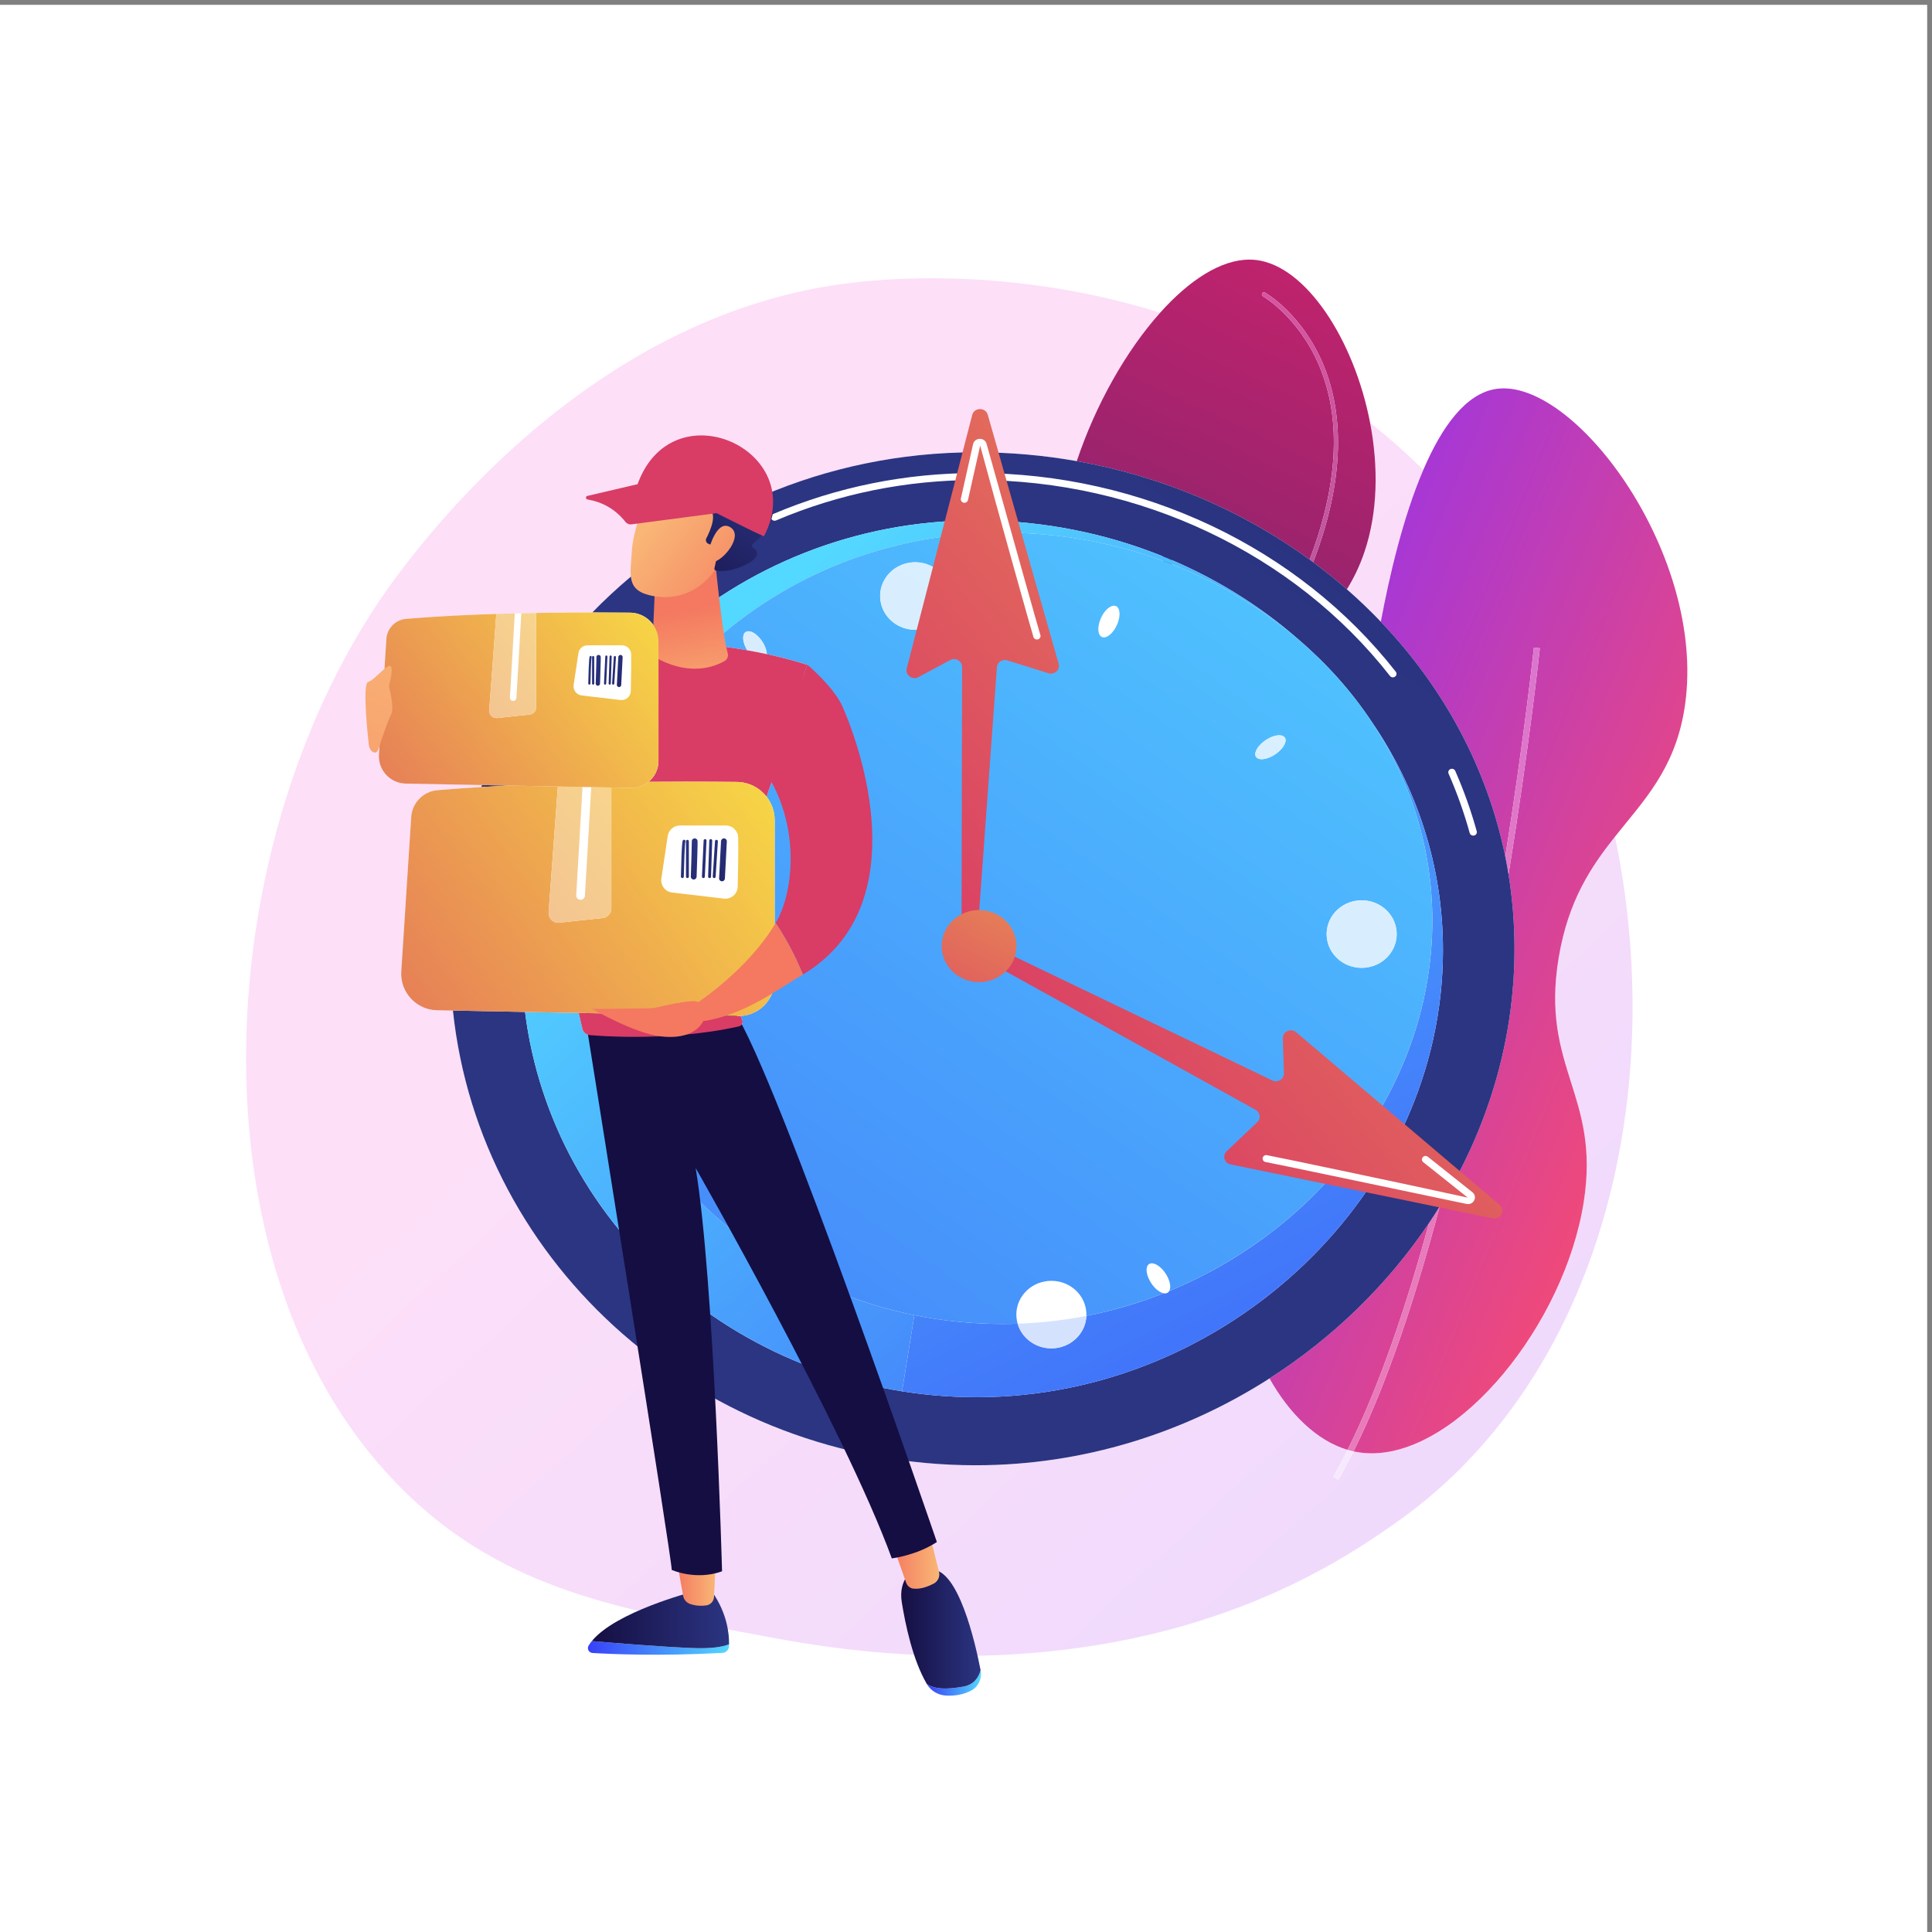 <svg height="4946.667" viewBox="0 0 4946.667 4946.667" width="4946.667" xmlns="http://www.w3.org/2000/svg" xmlns:xlink="http://www.w3.org/1999/xlink"><rect x="0" y="0" width="4946.667" height="4946.667" fill="#808080" stroke="none"/><clipPath id="a"><path d="m18483.3 5315.2c-1643.5 0-2963.2 229.3-3646.8 356.6-2646.8 492.6-4881.03 840.1-6800.64 2574.4-4361.92 3940.8-4149.76 12161.7-816.72 17254.1 395.19 603.9 3723.16 5537 9040.76 6232.1 130.1 17 227.1 26.7 312.1 35.7 207.8 22 688.6 67.8 1357.8 67.8 1089 0 2677.7-121.2 4404-663.2-653.6-729.8-1243.1-1771.1-1604.9-2857.4-631.9 111.9-1281.7 170.3-1942.8 170.3-2912.6 0-5537.7-1185.6-7384-3083.5-990 0-2390.98-22-3585.35-122.6-209.12-17.6-371.79-189-379.37-398.8l-43.71-679.4c-96.34-238.1-185.02-537.2-240.59-904.8 57.61-42.9 115.8-83.4 174.56-121.8l-33.5-520.7c-10.64-294.5 222.22-540.6 516.89-546.2l1467.15-27.8c-4.87-12.9-9.71-25.7-14.52-38.6-286-17.3-567.82-37.2-841.7-60.3-279.36-23.6-496.65-252.5-506.78-532.7l-191.34-2974.5c-14.21-393.4 296.85-722.1 690.47-729.6l305.08-5.8c518.19-4916.6 4827.51-8753.4 10066.71-8753.4 2060.6 0 4011.6 619.5 5653.4 1671.5 377.9-673.5 904.6-1196.7 1503.1-1374.4-90.5-180.9-183-354.5-277.4-519.5l100.4-57.3c99.2 173.5 196.4 356.4 291.4 547.3 11.8-2.6 23.7-5 35.5-7.3 103.4-20.3 208.5-30.1 315-30.1 1695.7 0 3712.1 2484.1 4081.9 4843.9 322.9 2060-837 2570.3-482.9 4697.5 183 1099 623.9 1751.4 1084.1 2330 893.5-4300.2 41.7-9054.6-2873.4-12059.3-694.7-716.1-1316.4-1137.1-1792.3-1454.9-2707.4-1807.7-5641.4-2257.3-7941.6-2257.3m8098.6 19908.1c-207.5 217.2-425.4 425.5-652.9 624.3 126.1 204.5 241.2 435.4 334 706.6 264.8 774 274 1661.8 112.8 2500.4 91.4-72.2 182.4-146.2 273-222.1 211.2-177 468.1-404.4 751.3-685.5-392.6-915.7-656.1-2057.6-818.2-2923.7"/></clipPath><linearGradient id="b" gradientTransform="matrix(-18819.7 20033.9 20033.9 18819.7 33867.8 989.9)" gradientUnits="userSpaceOnUse" spreadMethod="pad" x1="0" x2="1" y1="0" y2="0"><stop offset="0" stop-color="#e8d7ff"/><stop offset="1" stop-color="#fddff8"/></linearGradient><clipPath id="c"><path d="m26407.5 9215.3c-106.5 0-211.6 9.8-315 30.1-11.8 2.3-23.7 4.7-35.5 7.3 649.7 1304.7 1202 2988.1 1657.9 4712.4 911.5 1470.5 1440.5 3170.1 1440.5 4961 0 489.1-39.3 967.7-115.2 1434.6 404 2482.4 601 4330.2 603.4 4353l-114.9 12.1c-2.3-21.7-182.2-1709.4-550.7-4024.5-350.2 1724.5-1201.1 3271-2396.1 4522 162.1 866.1 425.6 2008 818.2 2923.7 355.7 829.7 817.4 1473.8 1405.5 1559.4 46.2 6.7 93.6 10 141.5 10 1537.1 0 3953.6-3377.5 3474.3-6205-192.7-1136.6-775.8-1726.9-1330.8-2424.7-460.2-578.6-901.1-1231-1084.1-2330-354.1-2127.2 805.8-2637.5 482.9-4697.5-369.8-2359.8-2386.2-4843.9-4081.9-4843.9m-464.9 66.9c-598.5 177.7-1125.2 700.9-1503.1 1374.4 1222.4 783.3 2273.2 1806.1 3070.9 2991.9-438.2-1605-960.7-3153.4-1567.8-4366.3"/></clipPath><linearGradient id="d" gradientTransform="matrix(7751.56 -3190.14 -3190.14 -7751.56 24378.8 20807.6)" gradientUnits="userSpaceOnUse" spreadMethod="pad" x1="0" x2="1" y1="0" y2="0"><stop offset="0" stop-color="#a737d5"/><stop offset="1" stop-color="#ef497a"/></linearGradient><clipPath id="e"><path d="m25765.6 8705.4-100.4 57.3c94.4 165 186.9 338.6 277.4 519.5 37.9-11.2 76-21.1 114.4-29.5-95-190.9-192.2-373.8-291.4-547.3"/></clipPath><linearGradient id="f" gradientTransform="matrix(-18819.7 20033.9 20033.9 18819.7 33867.8 989.9)" gradientUnits="userSpaceOnUse" spreadMethod="pad" x1="0" x2="1" y1="0" y2="0"><stop offset="0" stop-color="#f1e7ff"/><stop offset="1" stop-color="#fdecfa"/></linearGradient><clipPath id="g"><path d="m26057 9252.7c-38.4 8.4-76.5 18.3-114.4 29.5 607.1 1212.9 1129.6 2761.3 1567.8 4366.3 70.2 104.4 138.3 209.8 204.5 316.6-455.9-1724.3-1008.2-3407.7-1657.9-4712.4m2983.2 11108c-18.6 114.2-39.4 227.9-62.2 340.6 368.5 2315.1 548.4 4002.8 550.7 4024.5l114.9-12.1c-2.4-22.8-199.4-1870.6-603.4-4353"/></clipPath><linearGradient id="h" gradientTransform="matrix(7751.56 -3190.14 -3190.14 -7751.56 24378.8 20807.6)" gradientUnits="userSpaceOnUse" spreadMethod="pad" x1="0" x2="1" y1="0" y2="0"><stop offset="0" stop-color="#c96fe6"/><stop offset="1" stop-color="#f680a9"/></linearGradient><clipPath id="i"><path d="m25929 25847.6c-208.4 182.2-424.5 356.1-648.4 521.9 702.2 1822.4 509.1 3067.6 186.4 3824.2-407.7 956.1-1085.3 1350.2-1114 1366.5-6.3 3.6-13.3 5.4-20.1 5.4-14.2 0-27.9-7.5-35.5-20.7-11.1-19.6-4.3-44.4 15.3-55.6 6.8-3.8 682.3-396.5 1079.3-1327.6 515.9-1209.7 259.1-2589.2-180.3-3741.6-1292.4 940.5-2826.2 1601.8-4482.8 1895.2 361.8 1086.3 951.3 2127.6 1604.9 2857.4 560.4 625.7 1167.8 1022.5 1719.3 1022.5 45.6 0 90.8-2.7 135.6-8.3 955.8-117.8 1880.2-1536.1 2187.1-3132.3 161.2-838.6 152-1726.4-112.8-2500.4-92.8-271.2-207.9-502.1-334-706.6"/></clipPath><linearGradient id="j" gradientTransform="matrix(-7210.79 -15623.4 -15623.4 7210.79 27583.3 32423.2)" gradientUnits="userSpaceOnUse" spreadMethod="pad" x1="0" x2="1" y1="0" y2="0"><stop offset="0" stop-color="#cb236d"/><stop offset=".9" stop-color="#59246d"/><stop offset="1" stop-color="#4c246d"/></linearGradient><clipPath id="k"><path d="m21358.1 13688c-12.2-2.4-25.2-2.2-38.1 1.2-45.6 11.9-72.9 58.5-60.9 104.1 1610.1 6152.7 1116.9 12821.9 1111.7 12888.6-3.6 46.9 31.6 88 78.5 91.6 47 3.6 88-31.5 91.6-78.5 5.2-66.9 500.5-6764.8-1116.8-12944.9-8.5-32.7-34.9-55.9-66-62.1z"/></clipPath><linearGradient id="l"><stop offset="0" stop-color="#2b3582"/><stop offset="1" stop-color="#150e42"/></linearGradient><linearGradient id="m" gradientTransform="matrix(-97.349 -13094.9 -13094.9 97.349 21995.2 26777.2)" gradientUnits="userSpaceOnUse" spreadMethod="pad" x1="0" x2="1" xlink:href="#l" y1="0" y2="0"/><clipPath id="n"><path d="m25280.6 26369.5c-23 17-45.8 33.7-68.9 50.6 439.4 1152.4 696.2 2531.9 180.3 3741.6-397 931.1-1072.5 1323.8-1079.3 1327.6-19.6 11.2-26.4 36-15.3 55.6 7.6 13.2 21.3 20.7 35.5 20.7 6.8 0 13.8-1.8 20.1-5.4 28.7-16.3 706.3-410.4 1114-1366.5 322.7-756.6 515.8-2001.8-186.4-3824.2"/></clipPath><linearGradient id="o" gradientTransform="matrix(-7210.79 -15623.4 -15623.4 7210.79 27583.3 32423.2)" gradientUnits="userSpaceOnUse" spreadMethod="pad" x1="0" x2="1" y1="0" y2="0"><stop offset="0" stop-color="#e156a0"/><stop offset=".9" stop-color="#8f57a0"/><stop offset="1" stop-color="#8357a0"/></linearGradient><clipPath id="p"><path d="m18786.1 8985.1c-5239.2 0-9548.52 3836.8-10066.71 8753.4l1388.21-26.4c524-4178.8 4217.2-7416.6 8695.4-7416.6 4837.5 0 8975.7 3943.7 8975.7 8605 0 1630.7-506.7 3133.6-1372.5 4398-385.5 579.9-855.3 1107-1392.4 1568.8-1593.8 1404.9-3736.9 2268.3-6049.7 2306.7-.2 0-.7 0-.8 0-2.1 0-4.6.1-6.7.1-.3 0-.7 0-1.1 0-2.3 0-3.9.1-6.3.1-.4 0-1.1 0-1.6 0-2 .1-3.7.1-5.7.1-.6 0-1.3 0-1.9 0-1.8.1-3.8.1-5.6.1-.6 0-1.3 0-2 0-1.7.1-3.9.1-5.7.1-.4 0-1.2 0-1.7 0-1.7.1-3.9.1-5.6.1-.7 0-1.4 0-2 0-1.8.1-4 .1-5.7.1-.7 0-1.1 0-1.7 0-2.1 0-4.2.1-6.2.1-.4 0-1 0-1.3 0-4.7.1-10.2.1-14.9.1-.5 0-1.4 0-1.8.1-2.1 0-3.7 0-5.7 0-.8 0-1.5 0-2.3 0-1.7 0-3.2.1-5 .1-1 0-1.9 0-2.8 0-1.8 0-2.9 0-4.7 0-1 0-1.9 0-2.9 0-1.5 0-2.9.1-4.3.1-1.2 0-2.1 0-3.2 0-1.5 0-2.9 0-4.4 0-1 0-2 0-3 0-1.5 0-2.9 0-4.4 0-1.1 0-2 0-3.1 0-1.5.1-2.9.1-4.4.1-.9 0-2.1 0-3 0-1.2 0-3.2 0-4.3 0-1.2 0-2 0-3.1 0-1.5 0-3.2 0-4.7 0-.9 0-1.8 0-2.7 0-1.8 0-3.1 0-4.9 0-1 0-1.6 0-2.6 0-2.3 0-5 0-7.3 0-2338.2 0-4462.4-882.8-6033.2-2321.3-31.5 1.7-62.8 3.3-93.8 4.7-6.6 296.8-247.2 536.3-545.6 539.6-198.9 2.1-444.4 3.8-722.2 3.8-2 0-4.1 0-6.1 0 1846.3 1897.9 4471.4 3083.5 7384 3083.5 661.1 0 1310.9-58.4 1942.8-170.3 1656.6-293.4 3190.4-954.7 4482.8-1895.2 23.1-16.9 45.9-33.6 68.9-50.6 223.9-165.8 440-339.7 648.4-521.9 227.5-198.8 445.4-407.1 652.9-624.3 1195-1251 2045.9-2797.5 2396.1-4522 22.8-112.7 43.6-226.4 62.2-340.6 75.9-466.9 115.2-945.5 115.2-1434.6 0-1790.9-529-3490.5-1440.5-4961-66.2-106.8-134.3-212.2-204.5-316.6-797.7-1185.8-1848.5-2208.6-3070.9-2991.9-1641.8-1052-3592.8-1671.5-5653.4-1671.5m-9522.44 13056.3c4.81 12.9 9.65 25.7 14.52 38.6l514.87-9.8c-177.24-8.7-354.17-18.2-529.39-28.8"/></clipPath><linearGradient id="q" gradientTransform="matrix(12217.1 16423 16423 -12217.1 24151.1 25899.1)" gradientUnits="userSpaceOnUse" spreadMethod="pad" x1="0" x2="1" xlink:href="#l" y1="0" y2="0"/><clipPath id="r"><path d="m18803 10295.5c-4478.2 0-8171.4 3237.8-8695.4 7416.6 467-3721.5 3447.9-6696.6 7257.9-7302.9l236.8 1466c549-111.4 1118.7-170 1702.9-170 95.5 0 190.7 1.7 285.6 4.9 81.7-281.8 349.5-474.2 648.5-474.2 40.2 0 80.9 3.5 121.9 10.7 317 55.8 541.5 316.7 552.9 614.7 512.3 100.2 1009.7 246.9 1486.4 435.1 9.2-1.8 18.1-2.7 26.7-2.7 21.9 0 41.7 5.9 58 18.3 9.9 7.5 18.1 17.1 24.5 28.3 2935.6 1205.5 5064.2 3987.4 5064.2 7130.8 0 1411.4-429.1 2716.3-1167.7 3827.4 865.8-1264.4 1372.5-2767.3 1372.5-4398 0-4661.3-4138.2-8605-8975.7-8605m-6033.2 14558.5c1570.8 1438.5 3695 2321.3 6033.2 2321.3-2338.2 0-4462.4-882.8-6033.2-2321.3m12244 13.3c-10.6 9.2-21.3 18.3-32 27.4-1590.5 1388.7-3720.2 2241.2-6017.7 2279.3 2312.8-38.4 4455.9-901.8 6049.7-2306.7m-6050.5 2306.7c-2.3 0-4.5.1-6.7.1 2.1 0 4.6-.1 6.7-.1m-7.8.1c-2.2 0-4 .1-6.3.1 2.4 0 4-.1 6.3-.1m-7.9.1c-1.9.1-3.8.1-5.7.1 2 0 3.7 0 5.7-.1m-7.6.1c-1.9.1-3.7.1-5.6.1 1.8 0 3.8 0 5.6-.1m-7.6.1c-1.9.1-3.7.1-5.7.1 1.8 0 4 0 5.7-.1m-7.4.1c-1.9.1-3.7.1-5.6.1 1.7 0 3.9 0 5.6-.1m-7.6.1c-1.9.1-3.8.1-5.7.1 1.7 0 3.9 0 5.7-.1m-7.4.1c-2.1 0-4.2.1-6.2.1 2 0 4.1-.1 6.2-.1m-7.5.1c-5.1.1-9.8.1-14.9.1 4.7 0 10.2 0 14.9-.1m-16.7.2c-2 0-3.8 0-5.7 0zm-8 0c-1.6 0-3.4.1-5 .1 1.8 0 3.3-.1 5-.1m-7.8.1c-1.6 0-3.1 0-4.7 0zm-7.6 0c-1.4 0-2.9.1-4.3.1 1.4 0 2.8-.1 4.3-.1m-7.5.1c-1.5 0-3 0-4.4 0zm-7.4 0c-1.4 0-2.9 0-4.4 0zm-7.5 0c-1.4.1-2.9.1-4.4.1 1.5 0 2.9 0 4.4-.1m-7.4.1c-1.5 0-2.9 0-4.3 0zm-7.4 0c-1.4 0-3.2 0-4.7 0zm-7.4 0c-1.6 0-3.3 0-4.9 0zm-7.5 0c-2.3 0-4.9 0-7.3 0z"/></clipPath><linearGradient id="s"><stop offset="0" stop-color="#53d8ff"/><stop offset="1" stop-color="#3840f7"/></linearGradient><linearGradient id="t" gradientTransform="matrix(14019.6 -27772.1 -27772.1 -14019.6 13568.1 29347.2)" gradientUnits="userSpaceOnUse" spreadMethod="pad" x1="0" x2="1" xlink:href="#s" y1="0" y2="0"/><clipPath id="u"><path d="m17365.5 10409.2c-3810 606.3-6790.9 3581.4-7257.9 7302.9l1034-19.6c22.6-101 46.2-203.4 70.8-307 15.6-65.6 71.9-114.1 139.7-119.7 48.2-4 110.6-8.7 185.4-13.2 804.3-2695 3140.3-4784.3 6064.8-5377.4zm-1781 2002.9c-87 0-197.9-107.7-259.9-258.5-68.5-166.6-51.4-322.6 38.3-348.4 8.5-2.5 17.4-3.7 26.5-3.7 87 0 197.9 107.8 259.9 258.5 68.5 166.6 51.4 322.7-38.3 348.5-8.5 2.5-17.4 3.6-26.5 3.6m-3037.8 2344.8c-79.7 0-185.9-38.7-282.4-109.1-148.3-108.1-217.8-250-155.1-316.9 21.9-23.4 57.1-34.5 99.8-34.5 79.7 0 185.8 38.7 282.4 109 148.3 108.1 217.7 250 155 316.9-21.9 23.4-57 34.6-99.7 34.6m1128 10021.2c-313.5 36.5-618.2 60.7-904.9 75.9 1570.8 1438.5 3695 2321.3 6033.2 2321.3h7.3 2.6 4.9 2.7 4.7 3.1 4.3 3c1.5 0 3 0 4.4-.1h3.1 4.4 3 4.4 3.2c1.4 0 2.9-.1 4.3-.1h2.9 4.7 2.8c1.6 0 3.4-.1 5-.1h2.3 5.7c.4-.1 1.3-.1 1.8-.1 5.1 0 9.8 0 14.9-.1h1.3c2 0 4.1-.1 6.2-.1h1.7c1.9 0 3.8 0 5.7-.1h2c1.9 0 3.7 0 5.6-.1h1.7c2 0 3.8 0 5.7-.1h2c1.9 0 3.7 0 5.6-.1h1.9c1.9 0 3.8 0 5.7-.1h1.6c2.3 0 4.1-.1 6.3-.1h1.1c2.2 0 4.4-.1 6.7-.1h.8c2297.5-38.1 4427.2-890.6 6017.7-2279.3-1497.8 1274.3-3511.2 2044.3-5676.6 2044.3-2190.1 0-4176.7-823.8-5630.5-2160.9"/></clipPath><linearGradient id="v" gradientTransform="matrix(17647 -17885.5 17885.5 17647 13453.2 24261.1)" gradientUnits="userSpaceOnUse" spreadMethod="pad" x1="0" x2="1" xlink:href="#s" y1="0" y2="0"/><clipPath id="w"><path d="m19305.2 11705.2c-584.2 0-1153.9 58.6-1702.9 170-2924.5 593.1-5260.5 2682.4-6064.8 5377.4 169.5-10.4 402.7-20.2 677.1-20.2 561 0 1294.7 41 2011.7 202 54.8 12.3 84.9 71.3 63 122.6l-11.1 26.2c-7.2 17.2-14.2 34.4-21 51.7 364.7 18.3 656.1 319.9 656.1 690.6v3076.7c0 170.8-58.1 328.2-155.6 453.3 31 96.3 63.3 190 96.9 280.7 26.3-44.5 50.8-88.4 74.6-132.1 82 803.8 389.8 1594.3 607.1 2391.6-253 80.4-512.9 148-774.3 204.6-2.9 73.1-35.5 165.3-94.4 251.8-79.3 116.5-183 188.5-259.8 188.5-21.9 0-41.6-5.8-58-18.2-69.5-52.9-52.6-205 35.9-348.2-239.1 42.5-477.5 76.7-711 103.9 1453.8 1337.1 3440.4 2160.9 5630.5 2160.9 2165.4 0 4178.8-770 5676.6-2044.3 10.7-9.1 21.4-18.2 32-27.4 537.1-461.8 1006.9-988.9 1392.4-1568.8 738.6-1111.1 1167.7-2416 1167.7-3827.4 0-3143.4-2128.6-5925.3-5064.2-7130.8 41.3 72.2 12.1 214.4-76.1 344.1-79.3 116.5-183 188.5-259.8 188.5-21.9 0-41.6-5.8-58-18.2-73.5-55.8-50.4-222.5 51.6-372.4 70.5-103.5 160.2-171.9 233.1-185.9-476.7-188.2-974.1-334.9-1486.4-435.1 1.7 46.4-1.7 93.7-10.7 141.2-59.4 313.6-343.2 533.2-662.6 533.2-40.2 0-81-3.5-121.9-10.7-366.4-64.5-609.1-402.9-542.2-756 3.8-20 8.5-39.6 14.1-58.9-94.9-3.2-190.1-4.9-285.6-4.9m5548.2 3912.2c-71.8 0-125.7-22.8-143.1-67.5-32.7-84.5 76.8-215.4 244.8-292.5 78.9-36.2 156.6-54 220.3-54 71.8 0 125.7 22.7 143 67.5 32.8 84.4-76.8 215.4-244.7 292.4-78.9 36.2-156.7 54.1-220.3 54.1m1360.7 4243.3c-13.2 0-26.4-.4-39.8-1.1-371.8-20.9-655.7-328.2-634-686.5 20.8-345.4 318.1-612 672.6-612 13.2 0 26.4.3 39.8 1.1 371.8 20.8 655.7 328.2 634 686.4-20.8 345.4-318.1 612.1-672.6 612.1m-1588.1 3177.3c-79.6 0-185.8-38.7-282.3-109.1-148.4-108.1-217.8-249.9-155.1-316.9 21.9-23.4 57-34.5 99.7-34.5 79.7 0 185.9 38.7 282.4 109 148.4 108.1 217.8 250 155.1 317-21.9 23.3-57 34.5-99.8 34.5m-3180.4 2494.8c-86.9 0-197.8-107.7-259.9-258.5-68.5-166.6-51.4-322.6 38.3-348.4 8.5-2.5 17.4-3.7 26.5-3.7 87 0 197.9 107.8 259.9 258.5 68.5 166.6 51.4 322.6-38.2 348.5-8.5 2.4-17.4 3.6-26.6 3.6m-3827 836c-40.2 0-80.9-3.5-121.9-10.7-366.4-64.5-609.1-402.9-542.2-756 59.4-313.5 343.2-533.1 662.6-533.1 40.2 0 80.9 3.5 121.9 10.7 366.4 64.5 609.2 402.9 542.3 755.9-59.5 313.6-343.3 533.2-662.7 533.2"/></clipPath><linearGradient id="x" gradientTransform="matrix(-27638.6 -39121.3 -39121.3 27638.6 28199.9 31866)" gradientUnits="userSpaceOnUse" spreadMethod="pad" x1="0" x2="1" xlink:href="#s" y1="0" y2="0"/><clipPath id="y"><path d="m26212.9 18561.1c-354.5 0-651.8 266.6-672.6 612-21.7 358.3 262.2 665.6 634 686.5 13.4.7 26.6 1.1 39.8 1.1 354.5 0 651.8-266.7 672.6-612.1 21.7-358.2-262.2-665.6-634-686.4-13.4-.8-26.6-1.1-39.8-1.1"/></clipPath><linearGradient id="z"><stop offset="0" stop-color="#d9f6ff"/><stop offset="1" stop-color="#d3d5fd"/></linearGradient><linearGradient id="A" gradientTransform="matrix(-27638.6 -39121.3 -39121.3 27638.6 28199.9 31866)" gradientUnits="userSpaceOnUse" spreadMethod="pad" x1="0" x2="1" xlink:href="#z" y1="0" y2="0"/><clipPath id="B"><path d="m20239.3 11235.9c-299 0-566.8 192.4-648.5 474.2 449.6 15.4 891.6 66.7 1323.3 151.2-11.4-298-235.9-558.9-552.9-614.7-41-7.2-81.7-10.7-121.9-10.7"/></clipPath><linearGradient id="C" gradientTransform="matrix(14019.6 -27772.1 -27772.1 -14019.6 13568.1 29347.2)" gradientUnits="userSpaceOnUse" spreadMethod="pad" x1="0" x2="1" xlink:href="#z" y1="0" y2="0"/><clipPath id="D"><path d="m19590.8 11710.1c-5.6 19.3-10.3 38.9-14.1 58.9-66.9 353.1 175.8 691.5 542.2 756 40.9 7.2 81.7 10.7 121.9 10.7 319.4 0 603.2-219.6 662.6-533.2 9-47.5 12.4-94.8 10.7-141.2-431.7-84.5-873.7-135.8-1323.3-151.2"/></clipPath><clipPath id="E"><path d="m17617.1 25069c-319.4 0-603.2 219.6-662.6 533.1-66.9 353.1 175.8 691.5 542.2 756 41 7.2 81.7 10.7 121.9 10.7 319.4 0 603.2-219.6 662.7-533.2 66.9-353-175.9-691.4-542.3-755.9-41-7.2-81.7-10.7-121.9-10.7"/></clipPath><clipPath id="F"><path d="m15389.4 11801.5c-9.1 0-18 1.2-26.5 3.7-89.7 25.8-106.8 181.8-38.3 348.4 62 150.8 172.9 258.5 259.9 258.5 9.1 0 18-1.1 26.5-3.6 89.7-25.8 106.8-181.9 38.3-348.5-62-150.7-172.9-258.5-259.9-258.5"/></clipPath><linearGradient id="G" gradientTransform="matrix(17647 -17885.5 17885.5 17647 13453.2 24261.1)" gradientUnits="userSpaceOnUse" spreadMethod="pad" x1="0" x2="1" xlink:href="#z" y1="0" y2="0"/><clipPath id="H"><path d="m21250.5 24922.2c-9.1 0-18 1.2-26.5 3.7-89.7 25.8-106.8 181.8-38.3 348.4 62.1 150.8 173 258.5 259.9 258.5 9.2 0 18.1-1.2 26.6-3.6 89.6-25.9 106.7-181.9 38.2-348.5-62-150.7-172.9-258.5-259.9-258.5"/></clipPath><clipPath id="I"><path d="m12209 14296.4c-42.7 0-77.9 11.1-99.8 34.5-62.7 66.9 6.8 208.8 155.1 316.9 96.5 70.4 202.7 109.1 282.4 109.1 42.7 0 77.8-11.2 99.7-34.6 62.7-66.9-6.7-208.8-155-316.9-96.6-70.3-202.7-109-282.4-109"/></clipPath><clipPath id="J"><path d="m24288.3 22577.5c-42.7 0-77.8 11.1-99.7 34.5-62.7 67 6.7 208.8 155.1 316.9 96.5 70.4 202.7 109.1 282.3 109.1 42.8 0 77.9-11.2 99.8-34.5 62.7-67-6.7-208.9-155.1-317-96.5-70.3-202.7-109-282.4-109"/></clipPath><clipPath id="K"><path d="m25175.4 15203.4c-63.7 0-141.4 17.8-220.3 54-168 77.1-277.5 208-244.8 292.5 17.4 44.7 71.3 67.5 143.1 67.5 63.6 0 141.4-17.9 220.3-54.1 167.9-77 277.5-208 244.7-292.4-17.3-44.8-71.2-67.5-143-67.5"/></clipPath><clipPath id="L"><path d="m14762 24600.3c-125.3 27.1-250.9 51.6-376.3 73.9-88.5 143.2-105.4 295.3-35.9 348.2 16.4 12.4 36.1 18.2 58 18.2 76.8 0 180.5-72 259.8-188.5 58.9-86.5 91.5-178.7 94.4-251.8"/></clipPath><clipPath id="M"><path d="m22427.2 12293.7c-8.6 0-17.5.9-26.7 2.7 36.5 14.4 73 29.1 109.2 43.9-6.4-11.2-14.6-20.8-24.5-28.3-16.3-12.4-36.1-18.3-58-18.3"/></clipPath><clipPath id="N"><path d="m22400.5 12296.4c-72.9 14-162.6 82.4-233.1 185.9-102 149.9-125.1 316.6-51.6 372.4 16.4 12.4 36.1 18.2 58 18.2 76.8 0 180.5-72 259.8-188.5 88.2-129.7 117.4-271.9 76.1-344.1-36.2-14.8-72.7-29.5-109.2-43.9"/></clipPath><clipPath id="O"><path d="m19075.7 18996.9 5417.3-2603.3c104.9-50.4 227.8 25.3 224.2 138.2l-21.3 672c-4.1 130.7 155.7 203.1 257.5 116.7l3916.9-3323c119.8-101.7 21.3-290.5-134.8-258.3l-5044.8 1037.9c-120.7 24.9-164.4 169-76.5 252.5l590.6 561.2c73 69.4 57.3 186.7-31.5 235.9l-5244.1 2907c-73 40.5-99.2 129.7-58.8 201 39.9 70.6 130.6 98.1 205.3 62.2z"/></clipPath><linearGradient id="P"><stop offset="0" stop-color="#fdf53f"/><stop offset="1" stop-color="#d93c65"/></linearGradient><linearGradient id="Q" gradientTransform="matrix(-23856.2 -19363.9 19363.9 -23856.2 45198.2 33671.9)" gradientUnits="userSpaceOnUse" spreadMethod="pad" x1="0" x2="1" xlink:href="#P" y1="0" y2="0"/><clipPath id="R"><path d="m18510.6 19253.3 10.8 5103.8c-1.8 113-128.1 183.2-230.5 128.2l-609.4-327.3c-118.6-63.7-258.8 39.7-226 166.6l1260.3 4879.8c38.6 149.2 257.9 151.8 300.1 3.4l1364.2-4793.6c32.6-114.7-80.2-218.4-197.6-181.6l-788.8 247.2c-97.5 30.5-198.3-36.8-202.9-135.5l-370.2-5095.3c-3.7-81.1-73.9-144.5-158.2-142.8-83.4 1.7-150.5 66.7-151.8 147.1z"/></clipPath><linearGradient id="S" gradientTransform="matrix(-23856.2 -19363.9 19363.9 -23856.2 39328.7 40903.1)" gradientUnits="userSpaceOnUse" spreadMethod="pad" x1="0" x2="1" xlink:href="#P" y1="0" y2="0"/><clipPath id="T"><path d="m18128 18979.7c0-383.3 322.4-694 720.2-694s720.2 310.7 720.2 694c0 383.2-322.4 694-720.2 694s-720.2-310.8-720.2-694z"/></clipPath><linearGradient id="U" gradientTransform="matrix(-4873.47 -9346.4 -9346.4 4873.47 22358.3 25711.3)" gradientUnits="userSpaceOnUse" spreadMethod="pad" x1="0" x2="1" xlink:href="#P" y1="0" y2="0"/><clipPath id="V"><path d="m11394.2 5600.9c465.5-40.3 1273.5-105.6 1910.4-133.7 382.9-16.8 603.3 20.7 730.3 71.5-.3-14.3-.7-27.8-1.2-40.4-3-67-57.5-120.6-125.2-124.4-1203.5-67.2-2160.7-23.3-2501.5-2.5-70.4 4.3-112.4 80.8-76.4 140.9 18 30 39.9 59.5 63.6 88.6z"/></clipPath><linearGradient id="W" gradientTransform="matrix(-2717.4 0 0 -2717.4 14034.9 5469.4)" gradientUnits="userSpaceOnUse" spreadMethod="pad" x1="0" x2="1" xlink:href="#s" y1="0" y2="0"/><clipPath id="X"><path d="m13304.6 5467.2c-636.9 28.1-1444.9 93.4-1910.4 133.7 457.7 561.5 1910.4 940 1910.4 940h410.3c282.2-406.8 323-794.1 320-1002.2-127-50.8-347.4-88.3-730.3-71.5z"/></clipPath><linearGradient id="Y" gradientTransform="matrix(-2640.82 0 0 -2640.82 14035 6002)" gradientUnits="userSpaceOnUse" spreadMethod="pad" x1="0" x2="1" xlink:href="#l" y1="0" y2="0"/><clipPath id="Z"><path d="m13784 7210.7-38.4-759.8c-4.2-82.3-65.8-151.4-148.2-163.2-82-11.7-191.7-13.2-308.2 25.6-71.6 23.8-124.8 84.2-138 157.8l-132.7 739.6z"/></clipPath><linearGradient id="aa"><stop offset="0" stop-color="#f9b776"/><stop offset="1" stop-color="#f47960"/></linearGradient><linearGradient id="ab" gradientTransform="matrix(-765.438 0 0 -765.438 13784 6745.6)" gradientUnits="userSpaceOnUse" spreadMethod="pad" x1="0" x2="1" xlink:href="#aa" y1="0" y2="0"/><clipPath id="ac"><path d="m18546 4724.4c201.9 36.4 293.2 171.9 331.5 316.8.2-1.3.5-2.6.7-3.9 29.7-152.8-39.1-311.2-176.8-386.6-166.3-91.1-348.3-106.6-489.5-99-151.5 8-290.6 89.1-367.1 218.8l-1.1 1.9c152.1-97.2 365.6-108.7 702.3-48z"/></clipPath><linearGradient id="ad" gradientTransform="matrix(-1041.35 0 0 -1041.35 18885.1 4795.6)" gradientUnits="userSpaceOnUse" spreadMethod="pad" x1="0" x2="1" xlink:href="#s" y1="0" y2="0"/><clipPath id="ae"><path d="m17594.1 6976.6h338.4c515.4 13.6 839-1391.3 945-1935.4-38.3-144.9-129.6-280.4-331.5-316.8-336.7-60.7-550.2-49.2-702.3 48-278.4 473.6-416.5 1167.1-482.8 1571.9-75.5 460.3 233.2 632.3 233.2 632.3z"/></clipPath><linearGradient id="af" gradientTransform="matrix(-1528.5 0 0 -1528.5 18877.5 5831.9)" gradientUnits="userSpaceOnUse" spreadMethod="pad" x1="0" x2="1" xlink:href="#l" y1="0" y2="0"/><clipPath id="ag"><path d="m17889 7681.8 187.9-747.3c23-91.6-20.8-186.4-105.5-229.8-105.1-54-253.1-110.6-389.1-94.2-64 7.7-117.1 52.7-138.2 113l-275.9 786.2z"/></clipPath><linearGradient id="ah" gradientTransform="matrix(-914.776 0 0 -914.776 18083 7144.7)" gradientUnits="userSpaceOnUse" spreadMethod="pad" x1="0" x2="1" xlink:href="#aa" y1="0" y2="0"/><clipPath id="ai"><path d="m11279.6 17524s1679-10495.5 1651.4-10553.1c0 0 463.7-210.8 969.3-26.9 0 0-151.9 5610.6-507.6 7761.8 0 0 2865.5-5014.7 3775.5-7513.5 0 0 474.6 56.6 867.5 315.2 0 0-3085.4 9026.3-3908.6 10228.6z"/></clipPath><linearGradient id="aj" gradientTransform="matrix(-3070.96 -4205.88 -4205.88 3070.96 21038.9 21255.3)" gradientUnits="userSpaceOnUse" spreadMethod="pad" x1="0" x2="1" y1="0" y2="0"><stop offset="0" stop-color="#2b3582"/><stop offset=".546" stop-color="#1f205f"/><stop offset="1" stop-color="#150e42"/></linearGradient><clipPath id="ak"><path d="m12214.6 17232.4c-274.4 0-507.6 9.8-677.1 20.2-74.8 4.5-137.2 9.2-185.4 13.2-67.8 5.6-124.1 54.1-139.7 119.7-24.6 103.6-48.2 206-70.8 307l3067.1-58.3c4.4-.1 8.9-.1 13.4-.1 11.8 0 23.5.3 35.1.8 6.8-17.3 13.8-34.5 21-51.7l11.1-26.2c21.9-51.3-8.2-110.3-63-122.6-717-161-1450.7-202-2011.7-202m2543.1 4623.1c-133.2 171-340.1 281.7-573.5 284.2-265.6 2.9-593.4 5.2-964.4 5.2-229.5 0-475.5-.9-734-3 116.1 94.8 190.4 239.1 190.4 401.1v2303.1c0 4.3-.1 8.4-.2 12.6 31-1.4 62.3-3 93.8-4.7 286.7-15.2 591.4-39.4 904.9-75.9 233.5-27.2 471.9-61.4 711-103.9 125.4-22.3 251-46.8 376.3-73.9 261.4-56.6 521.3-124.2 774.3-204.6-217.3-797.3-525.1-1587.8-607.1-2391.6-23.8 43.7-48.3 87.6-74.6 132.1-33.6-90.7-65.9-184.4-96.9-280.7m-7430.06 1319.2c-58.76 38.4-116.95 78.9-174.56 121.8 55.57 367.6 144.25 666.7 240.59 904.8z"/></clipPath><linearGradient id="al" gradientTransform="matrix(-11583.4 -10311.5 -10311.5 11583.4 26918.9 35302.9)" gradientUnits="userSpaceOnUse" spreadMethod="pad" x1="0" x2="1" xlink:href="#P" y1="0" y2="0"/><clipPath id="am"><path d="m13776.9 26311.8s123.7-1307.8 232.6-1694.6c16.5-58.7-9-120.6-62.3-151-184.8-105.6-628.1-277.9-1234.5 19.3-98.2 48.1-157.3 150.5-152.7 258.9l53.4 1263.7z"/></clipPath><linearGradient id="an" gradientTransform="matrix(-396.364 2080.91 -2080.91 -396.364 13576.3 23367.1)" gradientUnits="userSpaceOnUse" spreadMethod="pad" x1="0" x2="1" xlink:href="#aa" y1="0" y2="0"/><clipPath id="ao"><path d="m12586.7 27984.8s-395.6-908.8-422.1-1385.7c-26.6-477-129.4-786.5 422.1-882.6 551.5-96 1016.1 178.7 1267.8 653.9 0 0 394.4 732.1 305.9 1031.9-88.4 299.8-1573.7 582.5-1573.7 582.5z"/></clipPath><linearGradient id="ap" gradientTransform="matrix(2261.5 -1730.39 1730.39 2261.5 12503.8 27184.9)" gradientUnits="userSpaceOnUse" spreadMethod="pad" x1="0" x2="1" xlink:href="#aa" y1="0" y2="0"/><clipPath id="aq"><path d="m13666.1 26712-31.4 13.8c-40 17.6-57.1 65.2-37 104 77.8 150.3 229.4 494.6 33.5 574.9-184.5 75.7-384.2 118.2-573.9 178.9-176.1 56.4-518.2 115.4-610 301.2-26.6 53.7 2.5 117.1 31.2 169.7 53.6 98.6 107.2 197.1 160.8 295.7 45.3 83.2 92.2 168.5 164.4 230 165.3 140.7 362.5 17.2 545.4-16.5 680.4-125.6 1130.2-401 1141.4-871.1.7-29.9 32.5-46.5 58-30.9 50.3 30.6 130.7 44.9 238.1-45.4 186.8-157.1 110.4-564.7-299.2-899.9-19.5-16-19.3-46.3 1.7-60.1 74.3-48.3 185-163.3-101.8-316.7-296.7-158.5-518.3-145.5-603.6-131.5-21.2 3.6-34.9 24.1-30.3 45.1l91.1 413.2c5.2 23.4-12.6 45.6-36.6 45.6z"/></clipPath><linearGradient id="ar" gradientTransform="matrix(-2106.23 -2711.77 2711.77 -2106.23 14330.8 28372.5)" gradientUnits="userSpaceOnUse" spreadMethod="pad" x1="0" x2="1" xlink:href="#l" y1="0" y2="0"/><clipPath id="as"><path d="m13648.9 26624.8s151 580.5 411.2 417.7c260.3-162.8-135-650.4-344.3-672.1z"/></clipPath><linearGradient id="at" gradientTransform="matrix(2261.51 -1730.4 1730.4 2261.51 12784.3 27551.5)" gradientUnits="userSpaceOnUse" spreadMethod="pad" x1="0" x2="1" xlink:href="#aa" y1="0" y2="0"/><clipPath id="au"><path d="m12259.6 27830.3c647 1918.3 3331.6 709 2446.4-962.4-929.3 420.8-2011.8 1095.1-2446.4 962.4z"/></clipPath><linearGradient id="av" gradientTransform="matrix(-6189.61 -3425.04 -3425.04 6189.61 28344.7 35809.8)" gradientUnits="userSpaceOnUse" spreadMethod="pad" x1="0" x2="1" xlink:href="#P" y1="0" y2="0"/><clipPath id="aw"><path d="m13841.7 27320.3-1687.2-221.7c-42.8-5.6-85.6 11.6-112.4 45.5-194.6 247.1-442.9 384.2-733.5 434.4-36.8 6.4-37.9 58.9-1.6 67.4l1017.8 237.7c1.1.3 2.3.5 3.4.6 519.4 44.1 1023.8-190.4 1522.8-524.1 16.7-11.2 10.6-37.2-9.3-39.8z"/></clipPath><linearGradient id="ax" gradientTransform="matrix(-6189.55 -3425.01 -3425.01 6189.55 28175.2 36115.8)" gradientUnits="userSpaceOnUse" spreadMethod="pad" x1="0" x2="1" xlink:href="#P" y1="0" y2="0"/><clipPath id="ay"><path d="m14222.1 17634.1c-4.5 0-9 0-13.4.1l-3067.1 58.3-1034 19.6-1388.21 26.4-305.08 5.8c-393.62 7.5-704.68 336.2-690.47 729.6l191.34 2974.5c10.13 280.2 227.42 509.1 506.78 532.7 273.88 23.1 555.7 43 841.7 60.3 175.22 10.6 352.15 20.1 529.39 28.8l946.35-18-178-2421.6c-8-109.9 79.5-201.5 186.9-201.5 6.8 0 13.6.4 20.5 1.1l832.8 89.8c95.4 10.3 167.6 90.8 167.6 186.7v2325.9l379.5-7.2c3.3-.1 6.7-.1 10-.1 123.9 0 237.9 43.7 327.1 116.6 258.5 2.1 504.5 3 734 3 371 0 698.8-2.3 964.4-5.2 233.4-2.5 440.3-113.2 573.5-284.2 97.5-125.1 155.6-282.5 155.6-453.3v-3076.7c0-370.7-291.4-672.3-656.1-690.6-11.6-.5-23.3-.8-35.1-.8"/></clipPath><linearGradient id="az" gradientTransform="matrix(-14376.8 -10030.3 10030.3 -14376.8 17173.4 23859.6)" gradientUnits="userSpaceOnUse" spreadMethod="pad" x1="0" x2="1" xlink:href="#P" y1="0" y2="0"/><clipPath id="aA"><path d="m10748.3 19429.1c-107.4 0-194.9 91.6-186.9 201.5l178 2421.6 1029.8-19.6v-2325.9c0-95.9-72.2-176.4-167.6-186.7l-832.8-89.8c-6.9-.7-13.7-1.1-20.5-1.1"/></clipPath><linearGradient id="aB"><stop offset="0" stop-color="#fef986"/><stop offset="1" stop-color="#e7849e"/></linearGradient><linearGradient id="aC" gradientTransform="matrix(-14376.8 -10030.3 10030.3 -14376.8 17173.4 23859.6)" gradientUnits="userSpaceOnUse" spreadMethod="pad" x1="0" x2="1" xlink:href="#aB" y1="0" y2="0"/><clipPath id="aD"><path d="m13749 20288.9c14.6 0 26.9 11.4 27.8 26.2l43.2 681c1 15.4-10.7 28.6-26.1 29.6-16.2 1.3-28.6-10.7-29.6-26.1l-43.2-681c-1-15.4 10.7-28.6 26.1-29.6z"/></clipPath><linearGradient id="aE" gradientTransform="matrix(1787.11 -2596.88 2596.88 1787.11 13432.9 21147.9)" gradientUnits="userSpaceOnUse" spreadMethod="pad" x1="0" x2="1" xlink:href="#l" y1="0" y2="0"/><clipPath id="aF"><path d="m13660.1 20288.9c14.9 0 27.4 11.9 27.9 27l22.6 694.1c.5 15.4-11.6 28.3-27 28.8-17.8.9-28.3-11.6-28.8-27l-22.7-694c-.5-15.5 11.7-28.4 27-28.9z"/></clipPath><linearGradient id="aG" gradientTransform="matrix(1787.11 -2596.89 2596.89 1787.11 13368.7 21103.7)" gradientUnits="userSpaceOnUse" spreadMethod="pad" x1="0" x2="1" xlink:href="#l" y1="0" y2="0"/><clipPath id="aH"><path d="m13544.9 21010.9h.6zm-5.4-721.9c-15.4.7-27.3 13.8-26.5 29.1 11 233.2 32.1 677.9 32.5 693.1.1 15.2 12.6 27.6 27.9 27.6 15.4 0 27.9-12.5 27.9-27.9 0-11.5-27.1-581.3-32.6-695.4-.7-15-13-26.6-27.9-26.6z"/></clipPath><linearGradient id="aI" gradientTransform="matrix(1787.11 -2596.89 2596.89 1787.11 13291.1 21050.3)" gradientUnits="userSpaceOnUse" spreadMethod="pad" x1="0" x2="1" xlink:href="#l" y1="0" y2="0"/><clipPath id="aJ"><path d="m13354.7 20261c29.9 0 54.7 23.7 55.7 53.9 23.6 672.4 19.5 687.6 16.8 697.6-8.1 29.9-39.1 47.4-68.6 39.2-27.3-7.4-44.4-33.9-40.7-61.3 1.8-40.4-10.7-431.6-19.1-671.6-1-30.8 23.1-56.7 53.9-57.8z"/></clipPath><linearGradient id="aK" gradientTransform="matrix(1787.1 -2596.88 2596.88 1787.1 13157 20958.1)" gradientUnits="userSpaceOnUse" spreadMethod="pad" x1="0" x2="1" xlink:href="#l" y1="0" y2="0"/><clipPath id="aL"><path d="m13233.7 20288.9c15.4 0 27.9 12.5 27.9 27.9v681.1c0 15.4-12.5 27.9-27.9 27.9-15.5 0-27.9-12.5-27.9-27.9v-681.1c0-15.4 12.4-27.9 27.9-27.9z"/></clipPath><linearGradient id="aM" gradientTransform="matrix(1787.11 -2596.88 2596.88 1787.11 13068.6 20897.2)" gradientUnits="userSpaceOnUse" spreadMethod="pad" x1="0" x2="1" xlink:href="#l" y1="0" y2="0"/><clipPath id="aN"><path d="m13135.9 20288.9c15.2 0 27.6 12.1 28 27.3 5.3 236.6 17.8 623.1 29 669.6 4.9 8.8 4.8 19.9-1.1 29-8.4 12.9-25.7 16.4-38.6 8-15.2-10-29.7-19.4-45.2-705.3-.3-15.4 11.9-28.2 27.3-28.6z"/></clipPath><linearGradient id="aO" gradientTransform="matrix(1787.09 -2596.87 2596.87 1787.09 13013.7 20859.4)" gradientUnits="userSpaceOnUse" spreadMethod="pad" x1="0" x2="1" xlink:href="#l" y1="0" y2="0"/><clipPath id="aP"><path d="m13899.2 20226.9c29.5 0 54.2 23.1 55.7 53l37.3 715.1c1.6 30.8-22.1 57-52.9 58.6-29.2 2.1-57.1-22-58.7-52.9l-37.2-715.1c-1.6-30.8 22-57 52.9-58.6.9-.1 1.9-.1 2.9-.1z"/></clipPath><linearGradient id="aQ" gradientTransform="matrix(1787.1 -2596.87 2596.87 1787.1 13524.9 21211.2)" gradientUnits="userSpaceOnUse" spreadMethod="pad" x1="0" x2="1" xlink:href="#l" y1="0" y2="0"/><clipPath id="aR"><path d="m12158.7 22025.3c-3.3 0-6.7 0-10 .1l-379.5 7.2-1029.8 19.6-946.35 18-514.87 9.8-1467.15 27.8c-294.67 5.6-527.53 251.7-516.89 546.2l33.5 520.7 66.03 1026.6 43.71 679.4c7.58 209.8 170.25 381.2 379.37 398.8 1194.37 100.6 2595.35 122.6 3585.35 122.6h6.1c277.8 0 523.3-1.7 722.2-3.8 298.4-3.3 539-242.8 545.6-539.6.1-4.2.2-8.3.2-12.6v-2303.1c0-162-74.3-306.3-190.4-401.1-89.2-72.9-203.2-116.6-327.1-116.6m-1836.2 3367.8c-248.7-4.3-506.49-10.3-767.84-18.6l-136.29-1854.6c-6.05-82.3 59.46-150.8 139.87-150.8 5.07 0 10.2.3 15.38.8l623.48 67.3c71.3 7.7 125.4 67.9 125.4 139.7z"/></clipPath><linearGradient id="aS" gradientTransform="matrix(-10762.5 -7508.69 7508.69 -10762.5 14368.1 26685.8)" gradientUnits="userSpaceOnUse" spreadMethod="pad" x1="0" x2="1" xlink:href="#P" y1="0" y2="0"/><clipPath id="aT"><path d="m9558.24 23369.1c-80.41 0-145.92 68.5-139.87 150.8l136.29 1854.6c261.35 8.3 519.14 14.3 767.84 18.6v-1816.2c0-71.8-54.1-132-125.4-139.7l-623.48-67.3c-5.18-.5-10.31-.8-15.38-.8"/></clipPath><linearGradient id="aU" gradientTransform="matrix(-10762.5 -7508.69 7508.69 -10762.5 14368.1 26685.8)" gradientUnits="userSpaceOnUse" spreadMethod="pad" x1="0" x2="1" xlink:href="#aB" y1="0" y2="0"/><clipPath id="aV"><path d="m11804.5 24012.7c11 0 20.2 8.5 20.9 19.6l32.3 509.8c.8 11.6-8 21.5-19.5 22.2-12.1 1-21.5-8-22.2-19.5l-32.3-509.8c-.8-11.6 8-21.5 19.5-22.2z"/></clipPath><linearGradient id="aW" gradientTransform="matrix(1337.83 -1944.03 1944.03 1337.83 11568 24655.8)" gradientUnits="userSpaceOnUse" spreadMethod="pad" x1="0" x2="1" xlink:href="#l" y1="0" y2="0"/><clipPath id="aX"><path d="m11738 24012.7c11.2 0 20.5 8.9 20.9 20.3l16.9 519.5c.4 11.6-8.7 21.2-20.2 21.6-13.3.7-21.2-8.7-21.6-20.2l-16.9-519.6c-.4-11.5 8.7-21.2 20.2-21.6z"/></clipPath><linearGradient id="aY" gradientTransform="matrix(1337.83 -1944.03 1944.03 1337.83 11519.9 24622.7)" gradientUnits="userSpaceOnUse" spreadMethod="pad" x1="0" x2="1" xlink:href="#l" y1="0" y2="0"/><clipPath id="aZ"><path d="m11651.8 24553.2h.4zm-4-540.4c-11.6.5-20.5 10.3-19.9 21.8 8.3 174.6 24.1 507.5 24.3 518.8.1 11.4 9.4 20.7 20.9 20.7 11.6 0 20.9-9.3 20.9-20.9 0-8.6-20.3-435.1-24.4-520.5-.5-11.3-9.8-20-20.9-20z"/></clipPath><linearGradient id="a0" gradientTransform="matrix(1337.83 -1944.03 1944.03 1337.83 11461.8 24582.8)" gradientUnits="userSpaceOnUse" spreadMethod="pad" x1="0" x2="1" xlink:href="#l" y1="0" y2="0"/><clipPath id="a1"><path d="m11509.4 23991.8c22.4 0 41 17.8 41.7 40.4 17.7 503.4 14.6 514.7 12.6 522.2-6.1 22.4-29.3 35.5-51.4 29.4-20.4-5.6-33.2-25.4-30.4-45.9 1.3-30.2-8-323.1-14.3-502.8-.8-23 17.2-42.4 40.3-43.2z"/></clipPath><linearGradient id="a2" gradientTransform="matrix(1337.83 -1944.02 1944.02 1337.83 11361.4 24513.7)" gradientUnits="userSpaceOnUse" spreadMethod="pad" x1="0" x2="1" xlink:href="#l" y1="0" y2="0"/><clipPath id="a3"><path d="m11418.8 24012.7c11.6 0 20.9 9.4 20.9 20.9v509.9c0 11.5-9.3 20.9-20.9 20.9s-20.9-9.4-20.9-20.9v-509.9c0-11.5 9.3-20.9 20.9-20.9z"/></clipPath><linearGradient id="a4" gradientTransform="matrix(1337.83 -1944.03 1944.03 1337.83 11295.2 24468.1)" gradientUnits="userSpaceOnUse" spreadMethod="pad" x1="0" x2="1" xlink:href="#l" y1="0" y2="0"/><clipPath id="a5"><path d="m11345.6 24012.7c11.4 0 20.7 9.1 20.9 20.5 4 177.1 13.4 466.4 21.8 501.2 3.6 6.6 3.6 14.9-.8 21.7-6.3 9.7-19.3 12.3-29 6-11.3-7.5-22.2-14.5-33.8-528-.2-11.5 8.9-21.1 20.5-21.4z"/></clipPath><linearGradient id="a6" gradientTransform="matrix(1337.82 -1944.02 1944.02 1337.82 11254.1 24439.8)" gradientUnits="userSpaceOnUse" spreadMethod="pad" x1="0" x2="1" xlink:href="#l" y1="0" y2="0"/><clipPath id="a7"><path d="m11917 23966.3c22.1 0 40.6 17.3 41.7 39.7l27.9 535.3c1.2 23.1-16.5 42.7-39.6 43.9-21.9 1.6-42.7-16.5-43.9-39.6l-27.9-535.3c-1.2-23.1 16.5-42.7 39.6-43.9z"/></clipPath><linearGradient id="a8" gradientTransform="matrix(1337.82 -1944.02 1944.02 1337.82 11636.8 24703.2)" gradientUnits="userSpaceOnUse" spreadMethod="pad" x1="0" x2="1" xlink:href="#l" y1="0" y2="0"/><clipPath id="a9"><path d="m7089.64 24066.6c127.43 31.3 413.64 418.5 444.09 277 30.44-141.4-55.87-320.8-43.07-381 12.82-60.1 108.87-397.1 32.53-538.5-55.08-102-163.21-422.9-219.13-593.7-18.57-56.7-33.67-131.5-92.95-124.8-59.27 6.6-105.18 86.4-110.69 145.8-2.22 23.8-138.21 1184-10.78 1215.2z"/></clipPath><linearGradient id="ba" gradientTransform="matrix(-3345.26 -10035 10035 -3345.26 7991.26 25821.2)" gradientUnits="userSpaceOnUse" spreadMethod="pad" x1="0" x2="1" xlink:href="#aa" y1="0" y2="0"/><clipPath id="bb"><path d="m16219.6 23588.9c-156.9 360.1-657.1 798.5-683.3 806.8-217.3-797.3-599.8-1455.8-681.7-2259.5 536.2-984.9 413.3-2146.6 78.4-2711.5 164.7-244.6 357.2-577.6 524.1-991.9 2061.9 1234.2 1245.7 4047.2 762.5 5156.1z"/></clipPath><linearGradient id="bc" gradientTransform="matrix(-11583.4 -10311.5 -10311.5 11583.4 28783.6 33208.2)" gradientUnits="userSpaceOnUse" spreadMethod="pad" x1="0" x2="1" xlink:href="#P" y1="0" y2="0"/><clipPath id="bd"><path d="m13571.2 17539.7-1785.2 38.9s1556.7 440 1653.3 320.2c0 0 964.9 634 1493.7 1525.9 164.7-244.6 357.2-577.6 524.1-991.9-474-278.2-1096.6-761.7-1885.9-893.1z"/></clipPath><linearGradient id="be" gradientTransform="matrix(1297.7 -1946.55 1946.55 1297.7 11798.8 20842.8)" gradientUnits="userSpaceOnUse" spreadMethod="pad" x1="0" x2="1" xlink:href="#aa" y1="0" y2="0"/><clipPath id="bf"><path d="m13621.5 17848.9s36.9-711.3-896.8-608c-507.5 56.1-1326.7 529.2-1326.7 529.2s2135.3 5.7 2223.5 78.8z"/></clipPath><linearGradient id="bg" gradientTransform="matrix(-1271.59 -1907.38 -1907.38 1271.59 14387.5 20528.4)" gradientUnits="userSpaceOnUse" spreadMethod="pad" x1="0" x2="1" xlink:href="#aa" y1="0" y2="0"/><g transform="matrix(.133 0 0 -.133 0 4946.667)"><path d="m0 0h37100v37100h-37100z" fill="#fff"/><g clip-path="url(#a)"><path d="m18483.3 5315.2c-1643.5 0-2963.2 229.3-3646.8 356.6-2646.8 492.6-4881.03 840.1-6800.64 2574.4-4361.92 3940.8-4149.76 12161.7-816.72 17254.1 395.19 603.9 3723.16 5537 9040.76 6232.1 130.1 17 227.1 26.7 312.1 35.7 207.8 22 688.6 67.8 1357.8 67.8 1089 0 2677.7-121.2 4404-663.2-653.6-729.8-1243.1-1771.1-1604.9-2857.4-631.9 111.9-1281.7 170.3-1942.8 170.3-2912.6 0-5537.7-1185.6-7384-3083.5-990 0-2390.98-22-3585.35-122.6-209.12-17.6-371.79-189-379.37-398.8l-43.71-679.4c-96.34-238.1-185.02-537.2-240.59-904.8 57.61-42.9 115.8-83.4 174.56-121.8l-33.5-520.7c-10.64-294.5 222.22-540.6 516.89-546.2l1467.15-27.8c-4.87-12.9-9.71-25.7-14.52-38.6-286-17.3-567.82-37.2-841.7-60.3-279.36-23.6-496.65-252.5-506.78-532.7l-191.34-2974.5c-14.21-393.4 296.85-722.1 690.47-729.6l305.08-5.8c518.19-4916.6 4827.51-8753.4 10066.71-8753.4 2060.6 0 4011.6 619.5 5653.4 1671.5 377.9-673.5 904.6-1196.7 1503.1-1374.4-90.5-180.9-183-354.5-277.4-519.5l100.4-57.3c99.2 173.5 196.4 356.4 291.4 547.3 11.8-2.6 23.7-5 35.5-7.3 103.4-20.3 208.5-30.1 315-30.1 1695.7 0 3712.1 2484.1 4081.9 4843.9 322.9 2060-837 2570.3-482.9 4697.5 183 1099 623.9 1751.4 1084.1 2330 893.5-4300.2 41.7-9054.6-2873.4-12059.3-694.7-716.1-1316.4-1137.1-1792.3-1454.9-2707.4-1807.7-5641.4-2257.3-7941.6-2257.3m8098.6 19908.1c-207.5 217.2-425.4 425.5-652.9 624.3 126.1 204.5 241.2 435.4 334 706.6 264.8 774 274 1661.8 112.8 2500.4 91.4-72.2 182.4-146.2 273-222.1 211.2-177 468.1-404.4 751.3-685.5-392.6-915.7-656.1-2057.6-818.2-2923.7" fill="url(#b)"/></g><g clip-path="url(#c)"><path d="m26407.5 9215.3c-106.5 0-211.6 9.8-315 30.1-11.8 2.3-23.7 4.7-35.5 7.3 649.7 1304.7 1202 2988.1 1657.9 4712.4 911.5 1470.5 1440.5 3170.1 1440.5 4961 0 489.1-39.3 967.7-115.2 1434.6 404 2482.4 601 4330.2 603.4 4353l-114.9 12.1c-2.3-21.7-182.2-1709.4-550.7-4024.5-350.2 1724.5-1201.1 3271-2396.1 4522 162.1 866.1 425.6 2008 818.2 2923.7 355.7 829.7 817.4 1473.8 1405.5 1559.4 46.2 6.7 93.6 10 141.5 10 1537.1 0 3953.6-3377.5 3474.3-6205-192.7-1136.6-775.8-1726.9-1330.8-2424.7-460.2-578.6-901.1-1231-1084.1-2330-354.1-2127.2 805.8-2637.5 482.9-4697.5-369.8-2359.8-2386.2-4843.9-4081.9-4843.9m-464.9 66.9c-598.5 177.7-1125.2 700.9-1503.1 1374.4 1222.4 783.3 2273.2 1806.1 3070.9 2991.9-438.2-1605-960.7-3153.4-1567.8-4366.3" fill="url(#d)"/></g><g clip-path="url(#e)"><path d="m25765.6 8705.4-100.4 57.3c94.4 165 186.9 338.6 277.4 519.5 37.9-11.2 76-21.1 114.4-29.5-95-190.9-192.2-373.8-291.4-547.3" fill="url(#f)"/></g><g clip-path="url(#g)"><path d="m26057 9252.7c-38.4 8.4-76.5 18.3-114.4 29.5 607.1 1212.9 1129.6 2761.3 1567.8 4366.3 70.2 104.4 138.3 209.8 204.5 316.6-455.9-1724.3-1008.2-3407.7-1657.9-4712.4m2983.2 11108c-18.6 114.2-39.4 227.9-62.2 340.6 368.5 2315.1 548.4 4002.8 550.7 4024.5l114.9-12.1c-2.4-22.8-199.4-1870.6-603.4-4353" fill="url(#h)"/></g><g clip-path="url(#i)"><path d="m25929 25847.6c-208.4 182.2-424.5 356.1-648.4 521.9 702.2 1822.4 509.1 3067.6 186.4 3824.2-407.7 956.1-1085.3 1350.2-1114 1366.5-6.3 3.6-13.3 5.4-20.1 5.4-14.2 0-27.9-7.5-35.5-20.7-11.1-19.6-4.3-44.4 15.3-55.6 6.8-3.8 682.3-396.5 1079.3-1327.6 515.9-1209.7 259.1-2589.2-180.3-3741.6-1292.4 940.5-2826.2 1601.8-4482.8 1895.2 361.8 1086.3 951.3 2127.6 1604.9 2857.4 560.4 625.7 1167.8 1022.5 1719.3 1022.5 45.6 0 90.8-2.7 135.6-8.3 955.8-117.8 1880.2-1536.1 2187.1-3132.3 161.2-838.6 152-1726.4-112.8-2500.4-92.8-271.2-207.9-502.1-334-706.6" fill="url(#j)"/></g><g clip-path="url(#k)"><path d="m21358.1 13688c-12.2-2.4-25.2-2.2-38.1 1.2-45.6 11.9-72.9 58.5-60.9 104.1 1610.1 6152.7 1116.9 12821.9 1111.7 12888.6-3.6 46.9 31.6 88 78.5 91.6 47 3.6 88-31.5 91.6-78.5 5.2-66.9 500.5-6764.8-1116.8-12944.9-8.5-32.7-34.9-55.9-66-62.1" fill="url(#m)"/></g><g clip-path="url(#n)"><path d="m25280.6 26369.5c-23 17-45.8 33.7-68.9 50.6 439.4 1152.4 696.2 2531.9 180.3 3741.6-397 931.1-1072.5 1323.8-1079.3 1327.6-19.6 11.2-26.4 36-15.3 55.6 7.6 13.2 21.3 20.7 35.5 20.7 6.8 0 13.8-1.8 20.1-5.4 28.7-16.3 706.3-410.4 1114-1366.5 322.7-756.6 515.8-2001.8-186.4-3824.2" fill="url(#o)"/></g><path d="m19780.3 14862.8c-12.8-2.6-26.5 1-36.5 10.8-1703.8 1666-2449.9 3066.5-2217.7 4162.5 206.5 974.5 1144.6 1334.3 1154 1337.8 21.2 7.8 44.5-2.9 52.4-23.9 7.9-21.1-2.8-44.6-23.9-52.5-9-3.4-906.4-348.8-1102.9-1279.3-225.4-1066.8 513.2-2441.6 2195.1-4086.3 16.1-15.8 16.4-41.6.7-57.7-6-6.1-13.4-9.9-21.2-11.4" fill="#f0f0f0"/><g clip-path="url(#p)"><path d="m18786.1 8985.1c-5239.2 0-9548.52 3836.8-10066.71 8753.4l1388.21-26.4c524-4178.8 4217.2-7416.6 8695.4-7416.6 4837.5 0 8975.7 3943.7 8975.7 8605 0 1630.7-506.7 3133.6-1372.5 4398-385.5 579.9-855.3 1107-1392.4 1568.8-1593.8 1404.9-3736.9 2268.3-6049.7 2306.7-.2 0-.7 0-.8 0-2.1 0-4.6.1-6.7.1-.3 0-.7 0-1.1 0-2.3 0-3.9.1-6.3.1-.4 0-1.1 0-1.6 0-2 .1-3.7.1-5.7.1-.6 0-1.3 0-1.9 0-1.8.1-3.8.1-5.6.1-.6 0-1.3 0-2 0-1.7.1-3.9.1-5.7.1-.4 0-1.2 0-1.7 0-1.7.1-3.9.1-5.6.1-.7 0-1.4 0-2 0-1.8.1-4 .1-5.7.1-.7 0-1.1 0-1.7 0-2.1 0-4.2.1-6.2.1-.4 0-1 0-1.3 0-4.7.1-10.2.1-14.9.1-.5 0-1.4 0-1.8.1-2.1 0-3.7 0-5.7 0-.8 0-1.5 0-2.3 0-1.7 0-3.2.1-5 .1-1 0-1.9 0-2.8 0-1.8 0-2.9 0-4.7 0-1 0-1.9 0-2.9 0-1.5 0-2.9.1-4.3.1-1.2 0-2.1 0-3.2 0-1.5 0-2.9 0-4.4 0-1 0-2 0-3 0-1.5 0-2.9 0-4.4 0-1.1 0-2 0-3.1 0-1.5.1-2.9.1-4.4.1-.9 0-2.1 0-3 0-1.2 0-3.2 0-4.3 0-1.2 0-2 0-3.1 0-1.5 0-3.2 0-4.7 0-.9 0-1.8 0-2.7 0-1.8 0-3.1 0-4.9 0-1 0-1.6 0-2.6 0-2.3 0-5 0-7.3 0-2338.2 0-4462.4-882.8-6033.2-2321.3-31.5 1.7-62.8 3.3-93.8 4.7-6.6 296.8-247.2 536.3-545.6 539.6-198.9 2.1-444.4 3.8-722.2 3.8-2 0-4.1 0-6.1 0 1846.3 1897.9 4471.4 3083.5 7384 3083.5 661.1 0 1310.9-58.4 1942.8-170.3 1656.6-293.4 3190.4-954.7 4482.8-1895.2 23.1-16.9 45.9-33.6 68.9-50.6 223.9-165.8 440-339.7 648.4-521.9 227.5-198.8 445.4-407.1 652.9-624.3 1195-1251 2045.9-2797.5 2396.1-4522 22.8-112.7 43.6-226.4 62.2-340.6 75.9-466.9 115.2-945.5 115.2-1434.6 0-1790.9-529-3490.5-1440.5-4961-66.2-106.8-134.3-212.2-204.5-316.6-797.7-1185.8-1848.5-2208.6-3070.9-2991.9-1641.8-1052-3592.8-1671.5-5653.4-1671.5m-9522.44 13056.3c4.81 12.9 9.65 25.7 14.52 38.6l514.87-9.8c-177.24-8.7-354.17-18.2-529.39-28.8" fill="url(#q)"/></g><path d="m28360.9 21106.2c6 0 12 .6 18 2.2 37.4 9.6 59.5 46.4 49.7 82.4-109 394-248 784.8-413.5 1161.6-15.1 34.2-56.3 49.8-91.6 35.8-35.5-14.6-52.1-54.1-37.1-88.4 163-370.8 299.9-755.6 407-1143.7 8.4-30.1 36.7-49.9 67.5-49.9" fill="#fff"/><path d="m26814.6 24153.2c14.6 0 29.4 4.4 42.1 13.5 30.7 22.4 36.9 64.7 13.7 94.3-1874.8 2395.6-4894.7 3825.6-8078.3 3825.6-1359.6 0-2674.6-265.6-3908.5-789.2-35.3-15-51.3-54.9-35.7-88.8 15.4-34.1 56.7-49.5 92.1-34.6 1216 516.3 2512.1 778 3852.1 778 3140 0 6118.1-1410.1 7966.6-3772 13.8-17.6 34.7-26.8 55.9-26.8" fill="#fff"/><g clip-path="url(#r)"><path d="m18803 10295.5c-4478.2 0-8171.4 3237.8-8695.4 7416.6 467-3721.5 3447.9-6696.6 7257.9-7302.9l236.8 1466c549-111.4 1118.7-170 1702.9-170 95.5 0 190.7 1.7 285.6 4.9 81.7-281.8 349.5-474.2 648.5-474.2 40.2 0 80.9 3.5 121.9 10.7 317 55.8 541.5 316.7 552.9 614.7 512.3 100.2 1009.7 246.9 1486.4 435.1 9.2-1.8 18.1-2.7 26.7-2.7 21.9 0 41.7 5.9 58 18.3 9.9 7.5 18.1 17.1 24.5 28.3 2935.6 1205.5 5064.2 3987.4 5064.2 7130.8 0 1411.4-429.1 2716.3-1167.7 3827.4 865.8-1264.4 1372.5-2767.3 1372.5-4398 0-4661.3-4138.2-8605-8975.7-8605m-6033.2 14558.5c1570.8 1438.5 3695 2321.3 6033.2 2321.3-2338.2 0-4462.4-882.8-6033.2-2321.3m12244 13.3c-10.6 9.2-21.3 18.3-32 27.4-1590.5 1388.7-3720.2 2241.2-6017.7 2279.3 2312.8-38.4 4455.9-901.8 6049.7-2306.7m-6050.5 2306.7c-2.3 0-4.5.1-6.7.1 2.1 0 4.6-.1 6.7-.1m-7.8.1c-2.2 0-4 .1-6.3.1 2.4 0 4-.1 6.3-.1m-7.9.1c-1.9.1-3.8.1-5.7.1 2 0 3.7 0 5.7-.1m-7.6.1c-1.9.1-3.7.1-5.6.1 1.8 0 3.8 0 5.6-.1m-7.6.1c-1.9.1-3.7.1-5.7.1 1.8 0 4 0 5.7-.1m-7.4.1c-1.9.1-3.7.1-5.6.1 1.7 0 3.9 0 5.6-.1m-7.6.1c-1.9.1-3.8.1-5.7.1 1.7 0 3.9 0 5.7-.1m-7.4.1c-2.1 0-4.2.1-6.2.1 2 0 4.1-.1 6.2-.1m-7.5.1c-5.1.1-9.8.1-14.9.1 4.7 0 10.2 0 14.9-.1m-16.7.2c-2 0-3.8 0-5.7 0zm-8 0c-1.6 0-3.4.1-5 .1 1.8 0 3.3-.1 5-.1m-7.8.1c-1.6 0-3.1 0-4.7 0zm-7.6 0c-1.4 0-2.9.1-4.3.1 1.4 0 2.8-.1 4.3-.1m-7.5.1c-1.5 0-3 0-4.4 0zm-7.4 0c-1.4 0-2.9 0-4.4 0zm-7.5 0c-1.4.1-2.9.1-4.4.1 1.5 0 2.9 0 4.4-.1m-7.4.1c-1.5 0-2.9 0-4.3 0zm-7.4 0c-1.4 0-3.2 0-4.7 0zm-7.4 0c-1.6 0-3.3 0-4.9 0zm-7.5 0c-2.3 0-4.9 0-7.3 0z" fill="url(#t)"/></g><g clip-path="url(#u)"><path d="m17365.5 10409.2c-3810 606.3-6790.9 3581.4-7257.9 7302.9l1034-19.6c22.6-101 46.2-203.4 70.8-307 15.6-65.6 71.9-114.1 139.7-119.7 48.2-4 110.6-8.7 185.4-13.2 804.3-2695 3140.3-4784.3 6064.8-5377.4zm-1781 2002.9c-87 0-197.9-107.7-259.9-258.5-68.5-166.6-51.4-322.6 38.3-348.4 8.5-2.5 17.4-3.7 26.5-3.7 87 0 197.9 107.8 259.9 258.5 68.5 166.6 51.4 322.7-38.3 348.5-8.5 2.5-17.4 3.6-26.5 3.6m-3037.8 2344.8c-79.7 0-185.9-38.7-282.4-109.1-148.3-108.1-217.8-250-155.1-316.9 21.9-23.4 57.1-34.5 99.8-34.5 79.7 0 185.8 38.7 282.4 109 148.3 108.1 217.7 250 155 316.9-21.9 23.4-57 34.6-99.7 34.6m1128 10021.2c-313.5 36.5-618.2 60.7-904.9 75.9 1570.8 1438.5 3695 2321.3 6033.2 2321.3h7.3 2.6 4.9 2.7 4.7 3.1 4.3 3c1.5 0 3 0 4.4-.1h3.1 4.4 3 4.4 3.2c1.4 0 2.9-.1 4.3-.1h2.9 4.7 2.8c1.6 0 3.4-.1 5-.1h2.3 5.7c.4-.1 1.3-.1 1.8-.1 5.1 0 9.8 0 14.9-.1h1.3c2 0 4.1-.1 6.2-.1h1.7c1.9 0 3.8 0 5.7-.1h2c1.9 0 3.7 0 5.6-.1h1.7c2 0 3.8 0 5.7-.1h2c1.9 0 3.7 0 5.6-.1h1.9c1.9 0 3.8 0 5.7-.1h1.6c2.3 0 4.1-.1 6.3-.1h1.1c2.2 0 4.4-.1 6.7-.1h.8c2297.5-38.1 4427.2-890.6 6017.7-2279.3-1497.8 1274.3-3511.2 2044.3-5676.6 2044.3-2190.1 0-4176.7-823.8-5630.5-2160.9" fill="url(#v)"/></g><g clip-path="url(#w)"><path d="m19305.2 11705.2c-584.2 0-1153.9 58.6-1702.9 170-2924.5 593.1-5260.5 2682.4-6064.8 5377.4 169.5-10.4 402.7-20.2 677.1-20.2 561 0 1294.7 41 2011.7 202 54.8 12.3 84.9 71.3 63 122.6l-11.1 26.2c-7.2 17.2-14.2 34.4-21 51.7 364.7 18.3 656.1 319.9 656.1 690.6v3076.7c0 170.8-58.1 328.2-155.6 453.3 31 96.3 63.3 190 96.9 280.7 26.3-44.5 50.8-88.4 74.6-132.1 82 803.8 389.8 1594.3 607.1 2391.6-253 80.4-512.9 148-774.3 204.6-2.9 73.1-35.5 165.3-94.4 251.8-79.3 116.5-183 188.5-259.8 188.5-21.9 0-41.6-5.8-58-18.2-69.5-52.9-52.6-205 35.9-348.2-239.1 42.5-477.5 76.7-711 103.9 1453.8 1337.1 3440.4 2160.9 5630.5 2160.9 2165.4 0 4178.8-770 5676.6-2044.3 10.7-9.1 21.4-18.2 32-27.4 537.1-461.8 1006.9-988.9 1392.4-1568.8 738.6-1111.1 1167.7-2416 1167.7-3827.4 0-3143.4-2128.6-5925.3-5064.2-7130.8 41.3 72.2 12.1 214.4-76.1 344.1-79.3 116.5-183 188.5-259.8 188.5-21.9 0-41.6-5.8-58-18.2-73.5-55.8-50.4-222.5 51.6-372.4 70.5-103.5 160.2-171.9 233.1-185.9-476.7-188.2-974.1-334.9-1486.4-435.1 1.7 46.4-1.7 93.7-10.7 141.2-59.4 313.6-343.2 533.2-662.6 533.2-40.2 0-81-3.5-121.9-10.7-366.4-64.5-609.1-402.9-542.2-756 3.8-20 8.5-39.6 14.1-58.9-94.9-3.2-190.1-4.9-285.6-4.9m5548.2 3912.2c-71.8 0-125.7-22.8-143.1-67.5-32.7-84.5 76.8-215.4 244.8-292.5 78.9-36.2 156.6-54 220.3-54 71.8 0 125.7 22.7 143 67.5 32.8 84.4-76.8 215.4-244.7 292.4-78.9 36.2-156.7 54.1-220.3 54.1m1360.7 4243.3c-13.2 0-26.4-.4-39.8-1.1-371.8-20.9-655.7-328.2-634-686.5 20.8-345.4 318.1-612 672.6-612 13.2 0 26.4.3 39.8 1.1 371.8 20.8 655.7 328.2 634 686.4-20.8 345.4-318.1 612.1-672.6 612.1m-1588.1 3177.3c-79.6 0-185.8-38.7-282.3-109.1-148.4-108.1-217.8-249.9-155.1-316.9 21.9-23.4 57-34.5 99.7-34.5 79.7 0 185.9 38.7 282.4 109 148.4 108.1 217.8 250 155.1 317-21.9 23.3-57 34.5-99.8 34.5m-3180.4 2494.8c-86.9 0-197.8-107.7-259.9-258.5-68.5-166.6-51.4-322.6 38.3-348.4 8.5-2.5 17.4-3.7 26.5-3.7 87 0 197.9 107.8 259.9 258.5 68.5 166.6 51.4 322.6-38.2 348.5-8.5 2.4-17.4 3.6-26.6 3.6m-3827 836c-40.2 0-80.9-3.5-121.9-10.7-366.4-64.5-609.1-402.9-542.2-756 59.4-313.5 343.2-533.1 662.6-533.1 40.2 0 80.9 3.5 121.9 10.7 366.4 64.5 609.2 402.9 542.3 755.9-59.5 313.6-343.3 533.2-662.7 533.2" fill="url(#x)"/></g><g clip-path="url(#y)"><path d="m26212.9 18561.1c-354.5 0-651.8 266.6-672.6 612-21.7 358.3 262.2 665.6 634 686.5 13.4.7 26.6 1.1 39.8 1.1 354.5 0 651.8-266.7 672.6-612.1 21.7-358.2-262.2-665.6-634-686.4-13.4-.8-26.6-1.1-39.8-1.1" fill="url(#A)"/></g><g clip-path="url(#B)"><path d="m20239.3 11235.9c-299 0-566.8 192.4-648.5 474.2 449.6 15.4 891.6 66.7 1323.3 151.2-11.4-298-235.9-558.9-552.9-614.7-41-7.2-81.7-10.7-121.9-10.7" fill="url(#C)"/></g><g clip-path="url(#D)"><path d="m19590.8 11710.1c-5.6 19.3-10.3 38.9-14.1 58.9-66.9 353.1 175.8 691.5 542.2 756 40.9 7.2 81.7 10.7 121.9 10.7 319.4 0 603.2-219.6 662.6-533.2 9-47.5 12.4-94.8 10.7-141.2-431.7-84.5-873.7-135.8-1323.3-151.2" fill="url(#A)"/></g><g clip-path="url(#E)"><path d="m17617.1 25069c-319.4 0-603.2 219.6-662.6 533.1-66.9 353.1 175.8 691.5 542.2 756 41 7.2 81.7 10.7 121.9 10.7 319.4 0 603.2-219.6 662.7-533.2 66.9-353-175.9-691.4-542.3-755.9-41-7.2-81.7-10.7-121.9-10.7" fill="url(#A)"/></g><g clip-path="url(#F)"><path d="m15389.4 11801.5c-9.1 0-18 1.2-26.5 3.7-89.7 25.8-106.8 181.8-38.3 348.4 62 150.8 172.9 258.5 259.9 258.5 9.1 0 18-1.1 26.5-3.6 89.7-25.8 106.8-181.9 38.3-348.5-62-150.7-172.9-258.5-259.9-258.5" fill="url(#G)"/></g><g clip-path="url(#H)"><path d="m21250.5 24922.2c-9.1 0-18 1.2-26.5 3.7-89.7 25.8-106.8 181.8-38.3 348.4 62.1 150.8 173 258.5 259.9 258.5 9.2 0 18.1-1.2 26.6-3.6 89.6-25.9 106.7-181.9 38.2-348.5-62-150.7-172.9-258.5-259.9-258.5" fill="url(#A)"/></g><g clip-path="url(#I)"><path d="m12209 14296.4c-42.7 0-77.9 11.1-99.8 34.5-62.7 66.9 6.8 208.8 155.1 316.9 96.5 70.4 202.7 109.1 282.4 109.1 42.7 0 77.8-11.2 99.7-34.6 62.7-66.9-6.7-208.8-155-316.9-96.6-70.3-202.7-109-282.4-109" fill="url(#G)"/></g><g clip-path="url(#J)"><path d="m24288.3 22577.5c-42.7 0-77.8 11.1-99.7 34.5-62.7 67 6.7 208.8 155.1 316.9 96.5 70.4 202.7 109.1 282.3 109.1 42.8 0 77.9-11.2 99.8-34.5 62.7-67-6.7-208.9-155.1-317-96.5-70.3-202.7-109-282.4-109" fill="url(#A)"/></g><g clip-path="url(#K)"><path d="m25175.4 15203.4c-63.7 0-141.4 17.8-220.3 54-168 77.1-277.5 208-244.8 292.5 17.4 44.7 71.3 67.5 143.1 67.5 63.6 0 141.4-17.9 220.3-54.1 167.9-77 277.5-208 244.7-292.4-17.3-44.8-71.2-67.5-143-67.5" fill="url(#A)"/></g><g clip-path="url(#L)"><path d="m14762 24600.3c-125.3 27.1-250.9 51.6-376.3 73.9-88.5 143.2-105.4 295.3-35.9 348.2 16.4 12.4 36.1 18.2 58 18.2 76.8 0 180.5-72 259.8-188.5 58.9-86.5 91.5-178.7 94.4-251.8" fill="url(#A)"/></g><g clip-path="url(#M)"><path d="m22427.2 12293.7c-8.6 0-17.5.9-26.7 2.7 36.5 14.4 73 29.1 109.2 43.9-6.4-11.2-14.6-20.8-24.5-28.3-16.3-12.4-36.1-18.3-58-18.3" fill="url(#C)"/></g><g clip-path="url(#N)"><path d="m22400.5 12296.4c-72.9 14-162.6 82.4-233.1 185.9-102 149.9-125.1 316.6-51.6 372.4 16.4 12.4 36.1 18.2 58 18.2 76.8 0 180.5-72 259.8-188.5 88.2-129.7 117.4-271.9 76.1-344.1-36.2-14.8-72.7-29.5-109.2-43.9" fill="url(#A)"/></g><g clip-path="url(#O)"><path d="m19075.7 18996.9 5417.3-2603.3c104.9-50.4 227.8 25.3 224.2 138.2l-21.3 672c-4.1 130.7 155.7 203.1 257.5 116.7l3916.9-3323c119.8-101.7 21.3-290.5-134.8-258.3l-5044.8 1037.9c-120.7 24.9-164.4 169-76.5 252.5l590.6 561.2c73 69.4 57.3 186.7-31.5 235.9l-5244.1 2907c-73 40.5-99.2 129.7-58.8 201 39.9 70.6 130.6 98.1 205.3 62.2" fill="url(#Q)"/></g><path d="m28261.2 14013c50.4 0 96 27.1 119 72.7 27.5 54.6 13.3 117-35.2 155.7l-857.1 682.8c-29.7 23.6-73.8 19.6-98.3-9.1-24.6-28.7-20.4-71 9.3-94.8l857.1-682.8c-1142 251.3-3816.8 813-3872.3 818.4-37.5 4.2-72.7-23.1-76.7-60.1-3.8-36.6 23.4-69.2 60.9-73.7 80.2-12.3 2130-441.6 3863.7-805.9 10-2.1 19.9-3.2 29.6-3.2" fill="#fff"/><g clip-path="url(#R)"><path d="m18510.6 19253.3 10.8 5103.8c-1.8 113-128.1 183.2-230.5 128.2l-609.4-327.3c-118.6-63.7-258.8 39.7-226 166.6l1260.3 4879.8c38.6 149.2 257.9 151.8 300.1 3.4l1364.2-4793.6c32.6-114.7-80.2-218.4-197.6-181.6l-788.8 247.2c-97.5 30.5-198.3-36.8-202.9-135.5l-370.2-5095.3c-3.7-81.1-73.9-144.5-158.2-142.8-83.4 1.7-150.5 66.7-151.8 147.1" fill="url(#S)"/></g><path d="m19961.4 24882.2c8.6 0 17.2 1.5 25.6 4.6 35.5 13.4 53.1 51.7 40 86-25.3 73.9-572.8 2025.3-1034.6 3676.4-16.4 58.4-67.9 96.8-132.3 95.3-63-1.6-114.1-42.4-127.5-101.8l-234.8-1047.4c-8.1-36.3 15.8-72.2 53.5-79.9 37.4-8 74.8 15.1 83.1 51.5l234.9 1047.4c293.8-1092.7 1006.7-3639.3 1027.1-3689.4 10.8-26.5 37.1-42.7 65-42.7" fill="#fff"/><g clip-path="url(#T)"><path d="m18128 18979.7c0-383.3 322.4-694 720.2-694s720.2 310.7 720.2 694c0 383.2-322.4 694-720.2 694s-720.2-310.8-720.2-694" fill="url(#U)"/></g><g clip-path="url(#V)"><path d="m11394.2 5600.9c465.5-40.3 1273.5-105.6 1910.4-133.7 382.9-16.8 603.3 20.7 730.3 71.5-.3-14.3-.7-27.8-1.2-40.4-3-67-57.5-120.6-125.2-124.4-1203.5-67.2-2160.7-23.3-2501.5-2.5-70.4 4.3-112.4 80.8-76.4 140.9 18 30 39.9 59.5 63.6 88.6" fill="url(#W)"/></g><g clip-path="url(#X)"><path d="m13304.6 5467.2c-636.9 28.1-1444.9 93.4-1910.4 133.7 457.7 561.5 1910.4 940 1910.4 940h410.3c282.2-406.8 323-794.1 320-1002.2-127-50.8-347.4-88.3-730.3-71.5" fill="url(#Y)"/></g><g clip-path="url(#Z)"><path d="m13784 7210.7-38.4-759.8c-4.2-82.3-65.8-151.4-148.2-163.2-82-11.7-191.7-13.2-308.2 25.6-71.6 23.8-124.8 84.2-138 157.8l-132.7 739.6z" fill="url(#ab)"/></g><g clip-path="url(#ac)"><path d="m18546 4724.4c201.9 36.4 293.2 171.9 331.5 316.8.2-1.3.5-2.6.7-3.9 29.7-152.8-39.1-311.2-176.8-386.6-166.3-91.1-348.3-106.6-489.5-99-151.5 8-290.6 89.1-367.1 218.8l-1.1 1.9c152.1-97.2 365.6-108.7 702.3-48" fill="url(#ad)"/></g><g clip-path="url(#ae)"><path d="m17594.1 6976.6h338.4c515.4 13.6 839-1391.3 945-1935.4-38.3-144.9-129.6-280.4-331.5-316.8-336.7-60.7-550.2-49.2-702.3 48-278.4 473.6-416.5 1167.1-482.8 1571.9-75.5 460.3 233.2 632.3 233.2 632.3" fill="url(#af)"/></g><g clip-path="url(#ag)"><path d="m17889 7681.8 187.9-747.3c23-91.6-20.8-186.4-105.5-229.8-105.1-54-253.1-110.6-389.1-94.2-64 7.7-117.1 52.7-138.2 113l-275.9 786.2z" fill="url(#ah)"/></g><g clip-path="url(#ai)"><path d="m11279.6 17524s1679-10495.5 1651.4-10553.1c0 0 463.7-210.8 969.3-26.9 0 0-151.9 5610.6-507.6 7761.8 0 0 2865.5-5014.7 3775.5-7513.5 0 0 474.6 56.6 867.5 315.2 0 0-3085.4 9026.3-3908.6 10228.6z" fill="url(#aj)"/></g><g clip-path="url(#ak)"><path d="m12214.6 17232.4c-274.4 0-507.6 9.8-677.1 20.2-74.8 4.5-137.2 9.2-185.4 13.2-67.8 5.6-124.1 54.1-139.7 119.7-24.6 103.6-48.2 206-70.8 307l3067.1-58.3c4.4-.1 8.9-.1 13.4-.1 11.8 0 23.5.3 35.1.8 6.8-17.3 13.8-34.5 21-51.7l11.1-26.2c21.9-51.3-8.2-110.3-63-122.6-717-161-1450.7-202-2011.7-202m2543.1 4623.1c-133.2 171-340.1 281.7-573.5 284.2-265.6 2.9-593.4 5.2-964.4 5.2-229.5 0-475.5-.9-734-3 116.1 94.8 190.4 239.1 190.4 401.1v2303.1c0 4.3-.1 8.4-.2 12.6 31-1.4 62.3-3 93.8-4.7 286.7-15.2 591.4-39.4 904.9-75.9 233.5-27.2 471.9-61.4 711-103.9 125.4-22.3 251-46.8 376.3-73.9 261.4-56.6 521.3-124.2 774.3-204.6-217.3-797.3-525.1-1587.8-607.1-2391.6-23.8 43.7-48.3 87.6-74.6 132.1-33.6-90.7-65.9-184.4-96.9-280.7m-7430.06 1319.2c-58.76 38.4-116.95 78.9-174.56 121.8 55.57 367.6 144.25 666.7 240.59 904.8z" fill="url(#al)"/></g><g clip-path="url(#am)"><path d="m13776.9 26311.8s123.7-1307.8 232.6-1694.6c16.5-58.7-9-120.6-62.3-151-184.8-105.6-628.1-277.9-1234.5 19.3-98.2 48.1-157.3 150.5-152.7 258.9l53.4 1263.7z" fill="url(#an)"/></g><g clip-path="url(#ao)"><path d="m12586.7 27984.8s-395.6-908.8-422.1-1385.7c-26.6-477-129.4-786.5 422.1-882.6 551.5-96 1016.1 178.7 1267.8 653.9 0 0 394.4 732.1 305.9 1031.9-88.4 299.8-1573.7 582.5-1573.7 582.5" fill="url(#ap)"/></g><g clip-path="url(#aq)"><path d="m13666.1 26712-31.4 13.8c-40 17.6-57.1 65.2-37 104 77.8 150.3 229.4 494.6 33.5 574.9-184.5 75.7-384.2 118.2-573.9 178.9-176.1 56.4-518.2 115.4-610 301.2-26.6 53.7 2.5 117.1 31.2 169.7 53.6 98.6 107.2 197.1 160.8 295.7 45.3 83.2 92.2 168.5 164.4 230 165.3 140.7 362.5 17.2 545.4-16.5 680.4-125.6 1130.2-401 1141.4-871.1.7-29.9 32.5-46.5 58-30.9 50.3 30.6 130.7 44.9 238.1-45.4 186.8-157.1 110.4-564.7-299.2-899.9-19.5-16-19.3-46.3 1.7-60.1 74.3-48.3 185-163.3-101.8-316.7-296.7-158.5-518.3-145.5-603.6-131.5-21.2 3.6-34.9 24.1-30.3 45.1l91.1 413.2c5.2 23.4-12.6 45.6-36.6 45.6z" fill="url(#ar)"/></g><g clip-path="url(#as)"><path d="m13648.9 26624.8s151 580.5 411.2 417.7c260.3-162.8-135-650.4-344.3-672.1z" fill="url(#at)"/></g><g clip-path="url(#au)"><path d="m12259.6 27830.3c647 1918.3 3331.6 709 2446.4-962.4-929.3 420.8-2011.8 1095.1-2446.4 962.4" fill="url(#av)"/></g><g clip-path="url(#aw)"><path d="m13841.7 27320.3-1687.2-221.7c-42.8-5.6-85.6 11.6-112.4 45.5-194.6 247.1-442.9 384.2-733.5 434.4-36.8 6.4-37.9 58.9-1.6 67.4l1017.8 237.7c1.1.3 2.3.5 3.4.6 519.4 44.1 1023.8-190.4 1522.8-524.1 16.7-11.2 10.6-37.2-9.3-39.8" fill="url(#ax)"/></g><g clip-path="url(#ay)"><path d="m14222.1 17634.1c-4.5 0-9 0-13.4.1l-3067.1 58.3-1034 19.6-1388.21 26.4-305.08 5.8c-393.62 7.5-704.68 336.2-690.47 729.6l191.34 2974.5c10.13 280.2 227.42 509.1 506.78 532.7 273.88 23.1 555.7 43 841.7 60.3 175.22 10.6 352.15 20.1 529.39 28.8l946.35-18-178-2421.6c-8-109.9 79.5-201.5 186.9-201.5 6.8 0 13.6.4 20.5 1.1l832.8 89.8c95.4 10.3 167.6 90.8 167.6 186.7v2325.9l379.5-7.2c3.3-.1 6.7-.1 10-.1 123.9 0 237.9 43.7 327.1 116.6 258.5 2.1 504.5 3 734 3 371 0 698.8-2.3 964.4-5.2 233.4-2.5 440.3-113.2 573.5-284.2 97.5-125.1 155.6-282.5 155.6-453.3v-3076.7c0-370.7-291.4-672.3-656.1-690.6-11.6-.5-23.3-.8-35.1-.8" fill="url(#az)"/></g><path d="m14210.7 21069.3c5.1-261.8-2.7-677.2-9-945.5-3.3-139.6-125.9-246-264.6-229.8l-998.4 117c-133 15.6-226.7 138.2-206.8 270.6l122.5 817.5c17.4 116.1 117.1 201.9 234.5 201.9h884.7c128.9 0 234.5-102.8 237.1-231.7" fill="#fff"/><g clip-path="url(#aA)"><path d="m10748.3 19429.1c-107.4 0-194.9 91.6-186.9 201.5l178 2421.6 1029.8-19.6v-2325.9c0-95.9-72.2-176.4-167.6-186.7l-832.8-89.8c-6.9-.7-13.7-1.1-20.5-1.1" fill="url(#aC)"/></g><path d="m11260.3 19949.4c-2.6-44.5-39.5-78.9-83.6-78.9-1.6 0-3.2.1-4.9.2-46.2 2.6-81.5 42.2-78.7 88.4l125.5 2162.2c56.4 1.4 112.2 2.6 168.1 3.9z" fill="#fff"/><g clip-path="url(#aD)"><path d="m13749 20288.9c14.6 0 26.9 11.4 27.8 26.2l43.2 681c1 15.4-10.7 28.6-26.1 29.6-16.2 1.3-28.6-10.7-29.6-26.1l-43.2-681c-1-15.4 10.7-28.6 26.1-29.6z" fill="url(#aE)"/></g><g clip-path="url(#aF)"><path d="m13660.1 20288.9c14.9 0 27.4 11.9 27.9 27l22.6 694.1c.5 15.4-11.6 28.3-27 28.8-17.8.9-28.3-11.6-28.8-27l-22.7-694c-.5-15.5 11.7-28.4 27-28.9z" fill="url(#aG)"/></g><g clip-path="url(#aH)"><path d="m13544.9 21010.9h.6zm-5.4-721.9c-15.4.7-27.3 13.8-26.5 29.1 11 233.2 32.1 677.9 32.5 693.1.1 15.2 12.6 27.6 27.9 27.6 15.4 0 27.9-12.5 27.9-27.9 0-11.5-27.1-581.3-32.6-695.4-.7-15-13-26.6-27.9-26.6z" fill="url(#aI)"/></g><g clip-path="url(#aJ)"><path d="m13354.7 20261c29.9 0 54.7 23.7 55.7 53.9 23.6 672.4 19.5 687.6 16.8 697.6-8.1 29.9-39.1 47.4-68.6 39.2-27.3-7.4-44.4-33.9-40.7-61.3 1.8-40.4-10.7-431.6-19.1-671.6-1-30.8 23.1-56.7 53.9-57.8z" fill="url(#aK)"/></g><g clip-path="url(#aL)"><path d="m13233.7 20288.9c15.4 0 27.9 12.5 27.9 27.9v681.1c0 15.4-12.5 27.9-27.9 27.9-15.5 0-27.9-12.5-27.9-27.9v-681.1c0-15.4 12.4-27.9 27.9-27.9" fill="url(#aM)"/></g><g clip-path="url(#aN)"><path d="m13135.9 20288.9c15.2 0 27.6 12.1 28 27.3 5.3 236.6 17.8 623.1 29 669.6 4.9 8.8 4.8 19.9-1.1 29-8.4 12.9-25.7 16.4-38.6 8-15.2-10-29.7-19.4-45.2-705.3-.3-15.4 11.9-28.2 27.3-28.6z" fill="url(#aO)"/></g><g clip-path="url(#aP)"><path d="m13899.2 20226.9c29.5 0 54.2 23.1 55.7 53l37.3 715.1c1.6 30.8-22.1 57-52.9 58.6-29.2 2.1-57.1-22-58.7-52.9l-37.2-715.1c-1.6-30.8 22-57 52.9-58.6.9-.1 1.9-.1 2.9-.1" fill="url(#aQ)"/></g><g clip-path="url(#aR)"><path d="m12158.7 22025.3c-3.3 0-6.7 0-10 .1l-379.5 7.2-1029.8 19.6-946.35 18-514.87 9.8-1467.15 27.8c-294.67 5.6-527.53 251.7-516.89 546.2l33.5 520.7 66.03 1026.6 43.71 679.4c7.58 209.8 170.25 381.2 379.37 398.8 1194.37 100.6 2595.35 122.6 3585.35 122.6h6.1c277.8 0 523.3-1.7 722.2-3.8 298.4-3.3 539-242.8 545.6-539.6.1-4.2.2-8.3.2-12.6v-2303.1c0-162-74.3-306.3-190.4-401.1-89.2-72.9-203.2-116.6-327.1-116.6m-1836.2 3367.8c-248.7-4.3-506.49-10.3-767.84-18.6l-136.29-1854.6c-6.05-82.3 59.46-150.8 139.87-150.8 5.07 0 10.2.3 15.38.8l623.48 67.3c71.3 7.7 125.4 67.9 125.4 139.7z" fill="url(#aS)"/></g><path d="m12150.2 24596.9c3.8-195.9-2-506.9-6.8-707.8-2.4-104.5-94.2-184.1-198-172l-747.4 87.6c-99.6 11.7-169.7 103.5-154.8 202.6l91.7 612c13 86.8 87.6 151.1 175.5 151.1h662.3c96.5 0 175.6-77 177.5-173.5" fill="#fff"/><g clip-path="url(#aT)"><path d="m9558.24 23369.1c-80.41 0-145.92 68.5-139.87 150.8l136.29 1854.6c261.35 8.3 519.14 14.3 767.84 18.6v-1816.2c0-71.8-54.1-132-125.4-139.7l-623.48-67.3c-5.18-.5-10.31-.8-15.38-.8" fill="url(#aU)"/></g><path d="m9941.53 23758.6c-1.92-33.4-29.56-59.1-62.55-59.1-1.23 0-2.45.1-3.68.1-34.57 2-60.99 31.7-58.95 66.3l94.01 1618.5c42.15 1.1 83.96 2 125.74 3z" fill="#fff"/><g clip-path="url(#aV)"><path d="m11804.5 24012.7c11 0 20.2 8.5 20.9 19.6l32.3 509.8c.8 11.6-8 21.5-19.5 22.2-12.1 1-21.5-8-22.2-19.5l-32.3-509.8c-.8-11.6 8-21.5 19.5-22.2z" fill="url(#aW)"/></g><g clip-path="url(#aX)"><path d="m11738 24012.7c11.2 0 20.5 8.9 20.9 20.3l16.9 519.5c.4 11.6-8.7 21.2-20.2 21.6-13.3.7-21.2-8.7-21.6-20.2l-16.9-519.6c-.4-11.5 8.7-21.2 20.2-21.6z" fill="url(#aY)"/></g><g clip-path="url(#aZ)"><path d="m11651.8 24553.2h.4zm-4-540.4c-11.6.5-20.5 10.3-19.9 21.8 8.3 174.6 24.1 507.5 24.3 518.8.1 11.4 9.4 20.7 20.9 20.7 11.6 0 20.9-9.3 20.9-20.9 0-8.6-20.3-435.1-24.4-520.5-.5-11.3-9.8-20-20.9-20z" fill="url(#a0)"/></g><g clip-path="url(#a1)"><path d="m11509.4 23991.8c22.4 0 41 17.8 41.7 40.4 17.7 503.4 14.6 514.7 12.6 522.2-6.1 22.4-29.3 35.5-51.4 29.4-20.4-5.6-33.2-25.4-30.4-45.9 1.3-30.2-8-323.1-14.3-502.8-.8-23 17.2-42.4 40.3-43.2z" fill="url(#a2)"/></g><g clip-path="url(#a3)"><path d="m11418.8 24012.7c11.6 0 20.9 9.4 20.9 20.9v509.9c0 11.5-9.3 20.9-20.9 20.9s-20.9-9.4-20.9-20.9v-509.9c0-11.5 9.3-20.9 20.9-20.9" fill="url(#a4)"/></g><g clip-path="url(#a5)"><path d="m11345.6 24012.7c11.4 0 20.7 9.1 20.9 20.5 4 177.1 13.4 466.4 21.8 501.2 3.6 6.6 3.6 14.9-.8 21.7-6.3 9.7-19.3 12.3-29 6-11.3-7.5-22.2-14.5-33.8-528-.2-11.5 8.9-21.1 20.5-21.4z" fill="url(#a6)"/></g><g clip-path="url(#a7)"><path d="m11917 23966.3c22.1 0 40.6 17.3 41.7 39.7l27.9 535.3c1.2 23.1-16.5 42.7-39.6 43.9-21.9 1.6-42.7-16.5-43.9-39.6l-27.9-535.3c-1.2-23.1 16.5-42.7 39.6-43.9z" fill="url(#a8)"/></g><g clip-path="url(#a9)"><path d="m7089.64 24066.6c127.43 31.3 413.64 418.5 444.09 277 30.44-141.4-55.87-320.8-43.07-381 12.82-60.1 108.87-397.1 32.53-538.5-55.08-102-163.21-422.9-219.13-593.7-18.57-56.7-33.67-131.5-92.95-124.8-59.27 6.6-105.18 86.4-110.69 145.8-2.22 23.8-138.21 1184-10.78 1215.2" fill="url(#ba)"/></g><g clip-path="url(#bb)"><path d="m16219.6 23588.9c-156.9 360.1-657.1 798.5-683.3 806.8-217.3-797.3-599.8-1455.8-681.7-2259.5 536.2-984.9 413.3-2146.6 78.4-2711.5 164.7-244.6 357.2-577.6 524.1-991.9 2061.9 1234.2 1245.7 4047.2 762.5 5156.1" fill="url(#bc)"/></g><g clip-path="url(#bd)"><path d="m13571.2 17539.7-1785.2 38.9s1556.7 440 1653.3 320.2c0 0 964.9 634 1493.7 1525.9 164.7-244.6 357.2-577.6 524.1-991.9-474-278.2-1096.6-761.7-1885.9-893.1" fill="url(#be)"/></g><g clip-path="url(#bf)"><path d="m13621.5 17848.9s36.9-711.3-896.8-608c-507.5 56.1-1326.7 529.2-1326.7 529.2s2135.3 5.7 2223.5 78.8" fill="url(#bg)"/></g></g></svg>